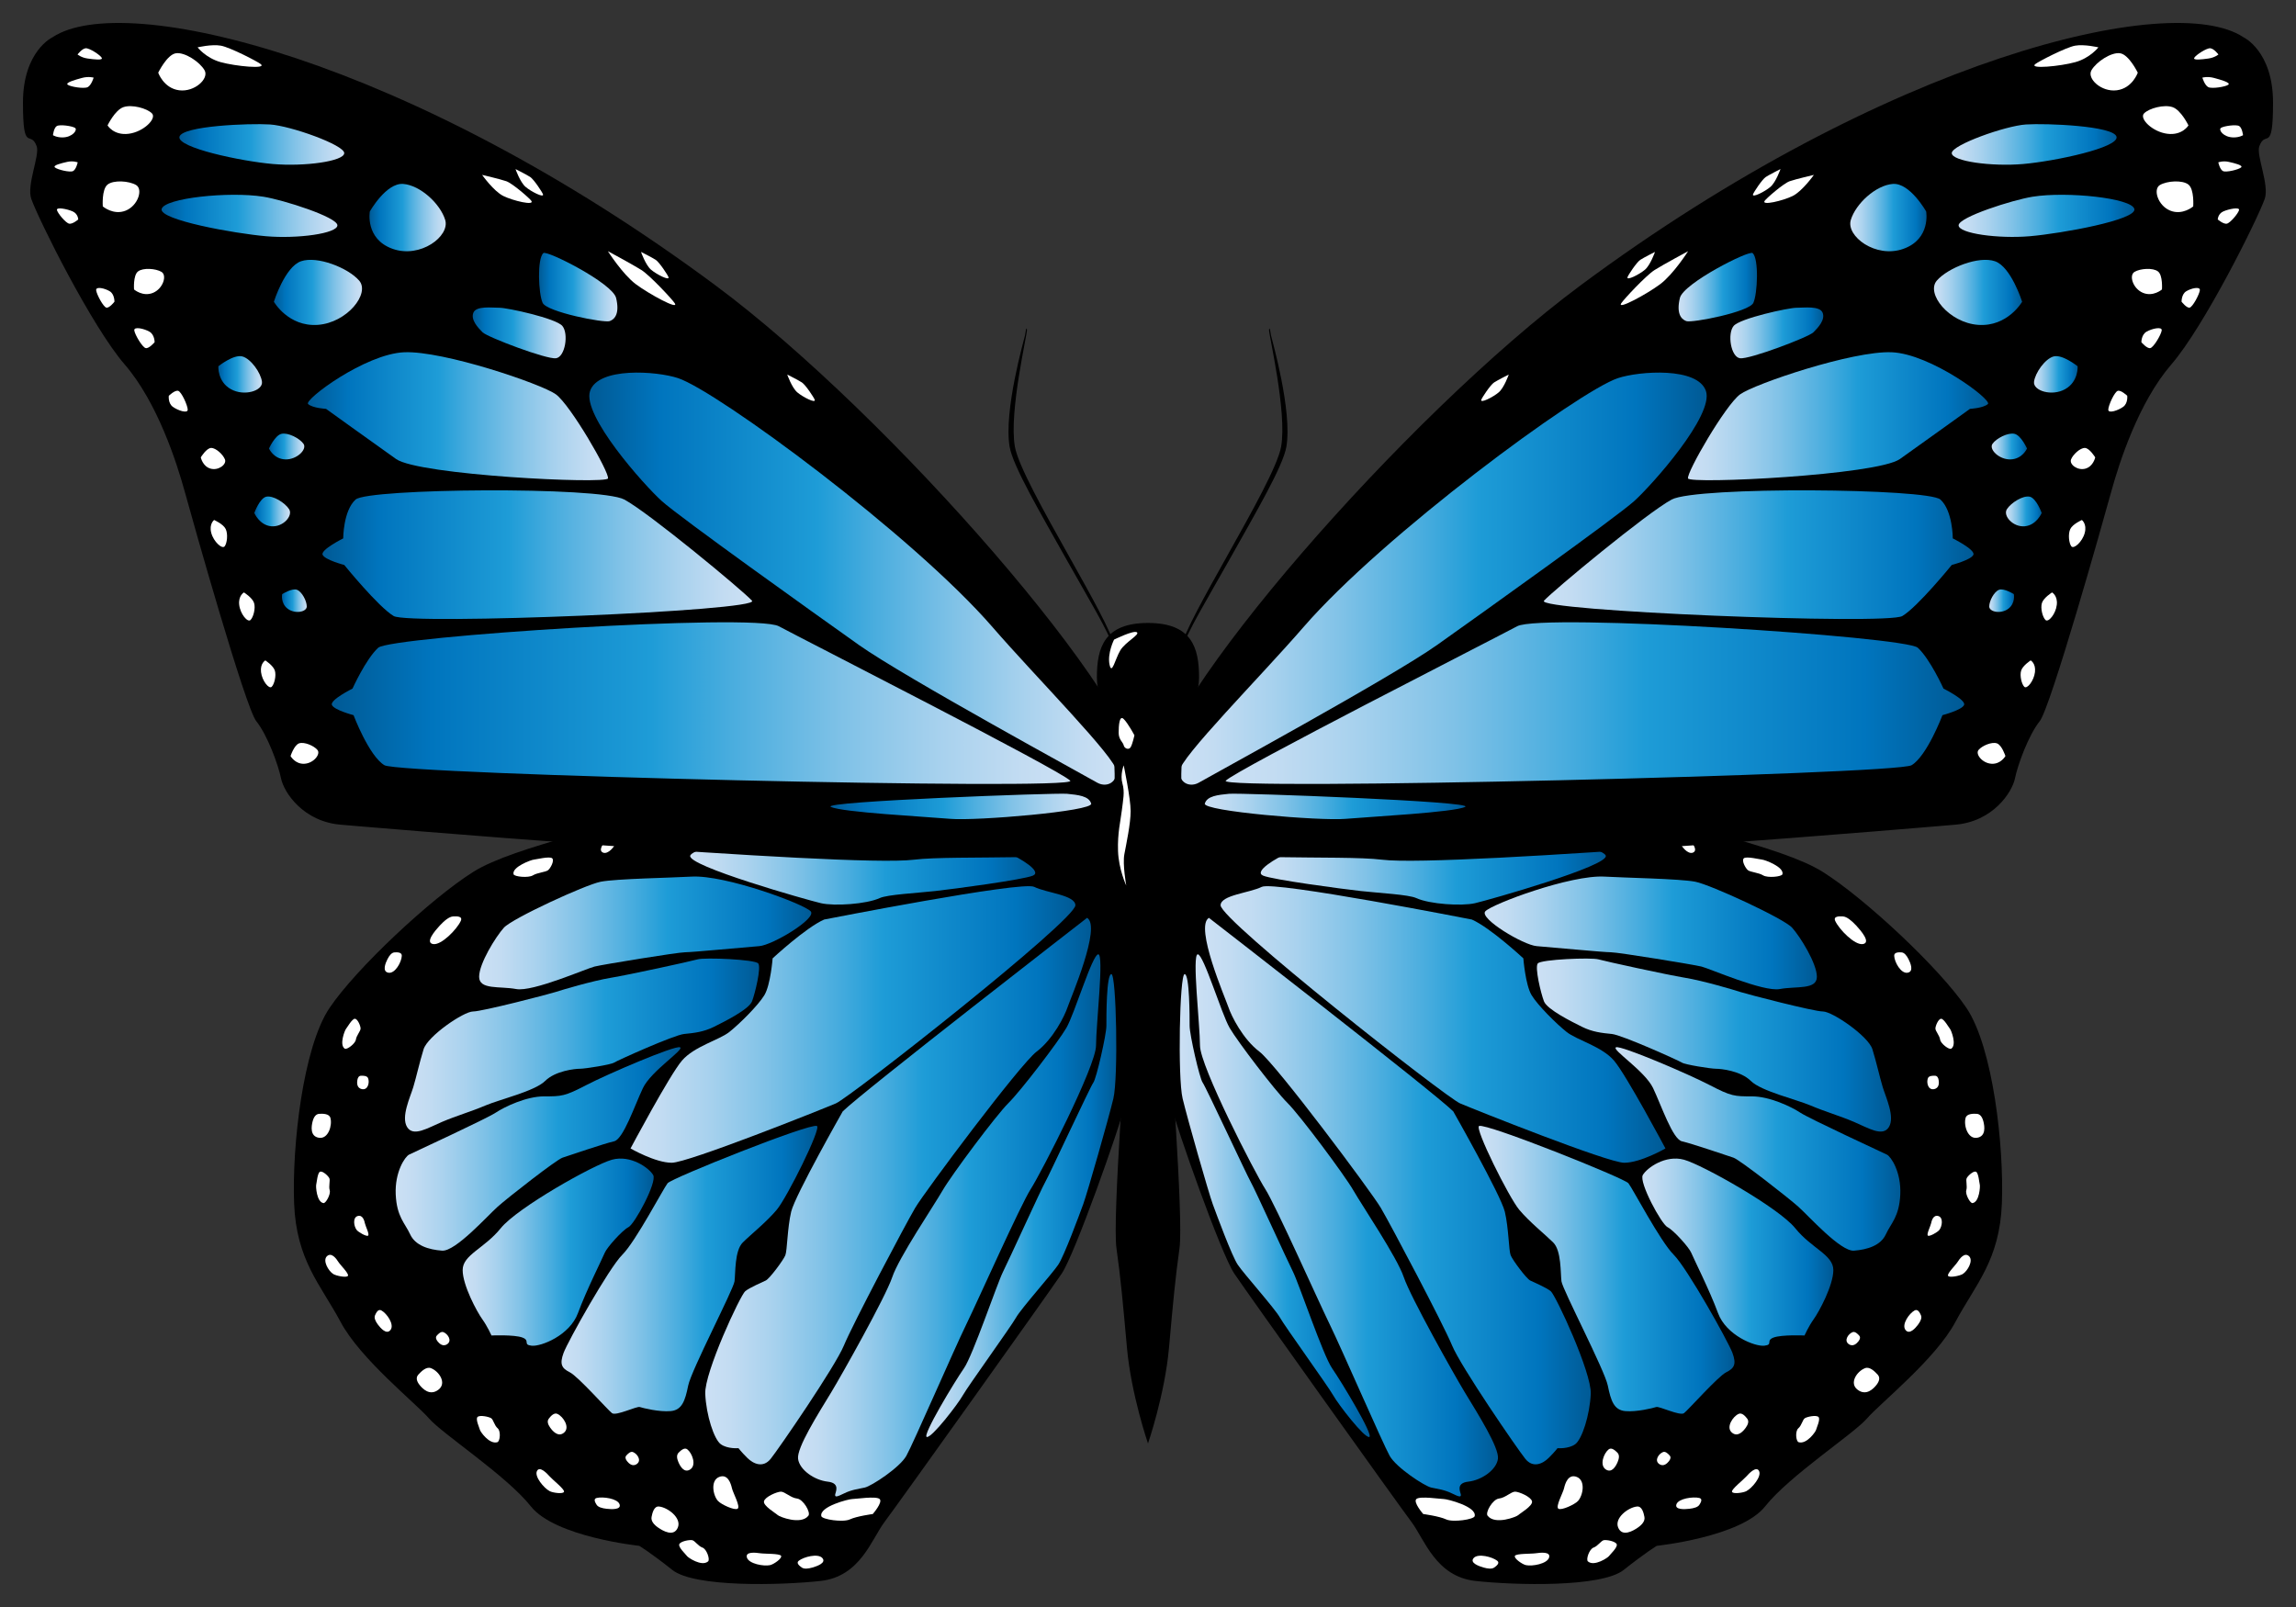 <?xml version="1.0" encoding="utf-8"?>
<!-- Generator: Adobe Illustrator 15.0.0, SVG Export Plug-In . SVG Version: 6.00 Build 0)  -->
<!DOCTYPE svg PUBLIC "-//W3C//DTD SVG 1.1//EN" "http://www.w3.org/Graphics/SVG/1.1/DTD/svg11.dtd">
<svg version="1.1" id="レイヤー_1" xmlns="http://www.w3.org/2000/svg" xmlns:xlink="http://www.w3.org/1999/xlink" x="0px"
	 y="0px" width="100px" height="70px" viewBox="0 0 100 70" enable-background="new 0 0 100 70" xml:space="preserve">
<rect x="0" y="0" width="100" height="70" fill="#333333" stroke="none"/>
<g>
	<g>
		<g>
			<path d="M49.71,39.89c0,0-0.385,6.98-0.674,8.128c-0.289,1.147-2.216,6.598-2.794,7.459c-0.579,0.86-7.13,10.041-7.708,10.806
				s-1.06,2.391-2.794,2.582s-5.492,0.287-6.455-0.478c-0.964-0.765-1.445-1.052-1.445-1.052s-3.662-0.382-4.721-1.721
				c-1.06-1.339-3.854-3.155-4.432-3.825c-0.578-0.669-2.987-2.582-3.854-4.208c-0.867-1.625-1.927-2.677-2.023-5.164
				c-0.096-2.487,0.385-6.79,1.542-8.511c1.156-1.721,4.432-4.781,6.263-5.929s6.552-2.008,8.575-2.964
				c0.984-0.489,1.721-0.914,2.023-0.957s13.904,0.85,16.216,1.901C49.74,37.01,49.71,39.89,49.71,39.89z"/>
			<g>
				<linearGradient id="SVGID_1_" gradientUnits="userSpaceOnUse" x1="27.462" y1="44.626" x2="46.838" y2="44.626">
					<stop  offset="0" style="stop-color:#CCE0F4"/>
					<stop  offset="0.064" style="stop-color:#C3DCF2"/>
					<stop  offset="0.171" style="stop-color:#A9D2EE"/>
					<stop  offset="0.307" style="stop-color:#80C2E7"/>
					<stop  offset="0.465" style="stop-color:#47ACDE"/>
					<stop  offset="0.567" style="stop-color:#1E9CD7"/>
					<stop  offset="0.865" style="stop-color:#0075BE"/>
					<stop  offset="0.994" style="stop-color:#005B97"/>
				</linearGradient>
				<path fill="url(#SVGID_1_)" d="M35.894,40.055c0,0,8.611-1.691,9.149-1.424c0.539,0.267,1.788,0.356,1.794,0.801
					c0.009,0.649-9.805,8.365-10.433,8.632s-6.431,2.585-7.148,2.585s-1.794-0.623-1.794-0.623s1.704-3.205,2.242-3.829
					c0.539-0.623,1.615-0.89,2.063-1.246c0.448-0.356,1.256-1.158,1.525-1.603c0.269-0.445,0.359-1.603,0.359-1.603
					S35.087,40.411,35.894,40.055z"/>
				<linearGradient id="SVGID_2_" gradientUnits="userSpaceOnUse" x1="30.715" y1="51.884" x2="47.516" y2="51.884">
					<stop  offset="0" style="stop-color:#CCE0F4"/>
					<stop  offset="0.064" style="stop-color:#C3DCF2"/>
					<stop  offset="0.171" style="stop-color:#A9D2EE"/>
					<stop  offset="0.307" style="stop-color:#80C2E7"/>
					<stop  offset="0.465" style="stop-color:#47ACDE"/>
					<stop  offset="0.567" style="stop-color:#1E9CD7"/>
					<stop  offset="0.865" style="stop-color:#0075BE"/>
					<stop  offset="0.994" style="stop-color:#005B97"/>
				</linearGradient>
				<path fill="url(#SVGID_2_)" d="M47.347,39.981c0,0-9.792,7.585-10.642,8.43c0,0-2.075,3.652-2.246,4.369
					c-0.17,0.718-0.17,1.689-0.255,1.9c-0.085,0.211-0.68,1.013-0.851,1.098c-0.17,0.084-0.681,0.296-0.893,0.464
					c-0.213,0.169-1.787,3.546-1.744,4.475s0.383,1.984,0.681,2.195c0.298,0.211,0.766,0.169,0.766,0.169s0.127,0.169,0.383,0.422
					c0.255,0.253,0.681,0.464,1.021,0.042c0.34-0.422,2.807-4.011,3.19-4.939s2.68-5.277,3.105-5.995s4.564-6.255,5.288-6.804
					c0.723-0.549,1.221-1.555,1.348-1.935C46.624,43.493,47.984,40.361,47.347,39.981z"/>
				<linearGradient id="SVGID_3_" gradientUnits="userSpaceOnUse" x1="24.457" y1="55.311" x2="35.6" y2="55.311">
					<stop  offset="0" style="stop-color:#CCE0F4"/>
					<stop  offset="0.064" style="stop-color:#C3DCF2"/>
					<stop  offset="0.171" style="stop-color:#A9D2EE"/>
					<stop  offset="0.307" style="stop-color:#80C2E7"/>
					<stop  offset="0.465" style="stop-color:#47ACDE"/>
					<stop  offset="0.567" style="stop-color:#1E9CD7"/>
					<stop  offset="0.865" style="stop-color:#0075BE"/>
					<stop  offset="0.994" style="stop-color:#005B97"/>
				</linearGradient>
				<path fill="url(#SVGID_3_)" d="M35.58,49.047c0.207,0.087-1.3,3.116-1.749,3.65c-0.448,0.534-1.121,1.069-1.48,1.425
					s-0.314,1.335-0.359,1.691c-0.045,0.356-1.884,3.873-2.018,4.541c-0.135,0.668-0.27,1.068-0.763,1.113S28,61.333,27.866,61.289
					c-0.134-0.044-1.031,0.4-1.211,0.267c-0.179-0.134-1.48-1.603-1.839-1.781c-0.358-0.178-0.448-0.356-0.269-0.846
					c0.18-0.49,1.974-3.695,2.557-4.273s1.794-2.894,1.973-3.116C29.256,51.317,35.266,48.913,35.58,49.047z"/>
				<linearGradient id="SVGID_4_" gradientUnits="userSpaceOnUse" x1="20.151" y1="54.543" x2="28.471" y2="54.543">
					<stop  offset="0" style="stop-color:#CCE0F4"/>
					<stop  offset="0.064" style="stop-color:#C3DCF2"/>
					<stop  offset="0.171" style="stop-color:#A9D2EE"/>
					<stop  offset="0.307" style="stop-color:#80C2E7"/>
					<stop  offset="0.465" style="stop-color:#47ACDE"/>
					<stop  offset="0.567" style="stop-color:#1E9CD7"/>
					<stop  offset="0.865" style="stop-color:#0075BE"/>
					<stop  offset="0.994" style="stop-color:#005B97"/>
				</linearGradient>
				<path fill="url(#SVGID_4_)" d="M28.449,51.184c-0.18-0.312-0.987-0.89-1.794-0.668c-0.807,0.223-4.126,2.092-4.844,2.983
					c-0.718,0.89-1.66,1.157-1.66,1.825c0,0.668,0.628,1.825,0.853,2.137c0.224,0.312,0.403,0.712,0.403,0.712
					s0.987-0.044,1.346,0.089c0.359,0.134,0,0.312,0.404,0.356c0.403,0.044,1.659-0.445,2.018-1.425
					c0.359-0.979,1.077-2.404,1.166-2.626c0.09-0.223,0.763-0.979,1.032-1.113C27.642,53.32,28.628,51.495,28.449,51.184z"/>
				<linearGradient id="SVGID_5_" gradientUnits="userSpaceOnUse" x1="17.233" y1="50.047" x2="29.638" y2="50.047">
					<stop  offset="0" style="stop-color:#CCE0F4"/>
					<stop  offset="0.064" style="stop-color:#C3DCF2"/>
					<stop  offset="0.171" style="stop-color:#A9D2EE"/>
					<stop  offset="0.307" style="stop-color:#80C2E7"/>
					<stop  offset="0.465" style="stop-color:#47ACDE"/>
					<stop  offset="0.567" style="stop-color:#1E9CD7"/>
					<stop  offset="0.865" style="stop-color:#0075BE"/>
					<stop  offset="0.994" style="stop-color:#005B97"/>
				</linearGradient>
				<path fill="url(#SVGID_5_)" d="M29.615,45.619c0.224,0.089-1.256,1.024-1.615,1.781s-0.852,2.226-1.256,2.315
					c-0.404,0.089-1.974,0.623-2.243,0.712s-2.377,1.736-2.826,2.137c-0.448,0.4-1.839,1.958-2.422,1.914s-1.166-0.223-1.39-0.712
					c-0.224-0.49-0.583-0.757-0.628-1.736s0.404-1.647,0.583-1.736c0.18-0.089,3.364-1.558,3.768-1.825s1.345-0.712,2.108-0.712
					s0.897,0,1.839-0.49S29.391,45.53,29.615,45.619z"/>
				<linearGradient id="SVGID_6_" gradientUnits="userSpaceOnUse" x1="17.639" y1="45.523" x2="33.06" y2="45.523">
					<stop  offset="0" style="stop-color:#CCE0F4"/>
					<stop  offset="0.064" style="stop-color:#C3DCF2"/>
					<stop  offset="0.171" style="stop-color:#A9D2EE"/>
					<stop  offset="0.307" style="stop-color:#80C2E7"/>
					<stop  offset="0.465" style="stop-color:#47ACDE"/>
					<stop  offset="0.567" style="stop-color:#1E9CD7"/>
					<stop  offset="0.865" style="stop-color:#0075BE"/>
					<stop  offset="0.994" style="stop-color:#005B97"/>
				</linearGradient>
				<path fill="url(#SVGID_6_)" d="M17.729,49.091c0.27,0.445,0.897,0.044,1.525-0.223s1.256-0.445,1.884-0.712
					s2.153-0.624,2.602-1.068c0.448-0.445,1.301-0.534,1.525-0.534s1.345-0.178,1.48-0.267c0.135-0.089,2.602-1.202,3.05-1.247
					c0.449-0.044,0.852-0.089,1.301-0.312c0.448-0.223,1.525-0.757,1.659-1.113c0.135-0.356,0.404-1.469,0.27-1.647
					c-0.135-0.178-2.333-0.268-2.646-0.178c-0.314,0.089-2.96,0.667-3.768,0.801c-0.807,0.133-2.152,0.534-2.422,0.623
					c-0.269,0.089-3.184,0.846-3.588,0.846s-1.974,1.068-2.153,1.647c-0.179,0.579-0.314,1.202-0.448,1.647
					C17.864,47.8,17.46,48.646,17.729,49.091z"/>
				<linearGradient id="SVGID_7_" gradientUnits="userSpaceOnUse" x1="20.869" y1="40.637" x2="35.336" y2="40.637">
					<stop  offset="0" style="stop-color:#CCE0F4"/>
					<stop  offset="0.064" style="stop-color:#C3DCF2"/>
					<stop  offset="0.171" style="stop-color:#A9D2EE"/>
					<stop  offset="0.307" style="stop-color:#80C2E7"/>
					<stop  offset="0.465" style="stop-color:#47ACDE"/>
					<stop  offset="0.567" style="stop-color:#1E9CD7"/>
					<stop  offset="0.865" style="stop-color:#0075BE"/>
					<stop  offset="0.994" style="stop-color:#005B97"/>
				</linearGradient>
				<path fill="url(#SVGID_7_)" d="M35.311,39.699c0.269,0.312-1.659,1.469-2.243,1.514c-0.583,0.044-2.915,0.267-3.229,0.267
					s-3.588,0.534-3.947,0.623s-2.691,1.113-3.409,0.979c-0.718-0.134-1.615,0.044-1.615-0.534s0.718-1.736,1.077-2.137
					c0.358-0.401,3.543-1.87,4.216-2.003c0.673-0.133,3.136-0.174,3.947-0.223C31.588,38.096,35.042,39.387,35.311,39.699z"/>
				<linearGradient id="SVGID_8_" gradientUnits="userSpaceOnUse" x1="30.059" y1="37.705" x2="45.089" y2="37.705">
					<stop  offset="0" style="stop-color:#CCE0F4"/>
					<stop  offset="0.064" style="stop-color:#C3DCF2"/>
					<stop  offset="0.171" style="stop-color:#A9D2EE"/>
					<stop  offset="0.307" style="stop-color:#80C2E7"/>
					<stop  offset="0.465" style="stop-color:#47ACDE"/>
					<stop  offset="0.567" style="stop-color:#1E9CD7"/>
					<stop  offset="0.865" style="stop-color:#0075BE"/>
					<stop  offset="0.994" style="stop-color:#005B97"/>
				</linearGradient>
				<path fill="url(#SVGID_8_)" d="M30.063,37.266c-0.179,0.445,5.113,1.943,5.696,2.077c0.583,0.133,1.973,0.044,2.556-0.223
					c0.336-0.154,1.607-0.218,2.415-0.307s3.857-0.495,4.261-0.673c0.404-0.178-0.528-0.746-1.158-1.024
					c-0.584-0.257-2.943-0.632-3.885-0.632s-3.356-0.169-4.074-0.436S30.243,36.821,30.063,37.266z"/>
				<linearGradient id="SVGID_9_" gradientUnits="userSpaceOnUse" x1="34.756" y1="53.376" x2="47.926" y2="53.376">
					<stop  offset="0" style="stop-color:#CCE0F4"/>
					<stop  offset="0.064" style="stop-color:#C3DCF2"/>
					<stop  offset="0.171" style="stop-color:#A9D2EE"/>
					<stop  offset="0.307" style="stop-color:#80C2E7"/>
					<stop  offset="0.465" style="stop-color:#47ACDE"/>
					<stop  offset="0.567" style="stop-color:#1E9CD7"/>
					<stop  offset="0.865" style="stop-color:#0075BE"/>
					<stop  offset="0.994" style="stop-color:#005B97"/>
				</linearGradient>
				<path fill="url(#SVGID_9_)" d="M34.759,63.547c0.064,0.48,0.71,0.929,1.291,0.993c0.581,0.064,0.323,0.48,0.323,0.577
					c0,0.096,0.065,0.096,0.388-0.064c0.323-0.161,0.613-0.192,0.904-0.256s1.517-0.865,1.808-1.378s2.098-4.677,2.615-5.734
					c0.517-1.058,2.356-5.19,2.808-5.895c0.452-0.705,2.841-5.351,2.841-6.248s0.355-3.973,0.097-3.973s-1.033,2.595-1.388,3.204
					c-0.355,0.609-1.969,2.723-2.518,3.268c-0.549,0.544-2.485,3.14-2.873,3.813c-0.387,0.673-1.904,2.916-2.195,3.78
					c-0.291,0.865-2.178,4.222-2.647,4.998C35.63,61.592,34.694,63.066,34.759,63.547z"/>
				<linearGradient id="SVGID_10_" gradientUnits="userSpaceOnUse" x1="40.344" y1="52.514" x2="48.619" y2="52.514">
					<stop  offset="0" style="stop-color:#CCE0F4"/>
					<stop  offset="0.064" style="stop-color:#C3DCF2"/>
					<stop  offset="0.171" style="stop-color:#A9D2EE"/>
					<stop  offset="0.307" style="stop-color:#80C2E7"/>
					<stop  offset="0.465" style="stop-color:#47ACDE"/>
					<stop  offset="0.567" style="stop-color:#1E9CD7"/>
					<stop  offset="0.865" style="stop-color:#0075BE"/>
					<stop  offset="0.994" style="stop-color:#005B97"/>
				</linearGradient>
				<path fill="url(#SVGID_10_)" d="M48.405,42.432c0.218,0,0.306,4.51,0.087,5.42c-0.218,0.91-1.136,4.119-1.311,4.596
					s-0.83,2.255-1.092,2.645c-0.262,0.391-1.617,1.908-1.835,2.298c-0.218,0.391-2.097,2.992-2.315,3.382
					c-0.218,0.391-1.354,1.865-1.573,1.821c-0.219-0.043,1.223-2.428,1.617-2.992c0.393-0.564,1.442-3.686,1.704-4.207
					c0.262-0.521,1.66-3.599,1.835-3.902c0.175-0.304,1.966-4.163,2.098-4.336c0.131-0.174,0.568-2.082,0.568-2.472
					C48.187,44.296,48.187,42.432,48.405,42.432z"/>
			</g>
			<path fill="#FFFFFF" d="M35.772,66.043c0.034,0.144,0.946,0.28,1.245,0.14c0.299-0.14,0.996-0.233,0.996-0.233
				s0.448-0.513,0.299-0.653c-0.149-0.14-1.045,0-1.195,0S35.673,65.624,35.772,66.043z"/>
			<path fill="#FFFFFF" d="M35.209,66.024c0.111-0.143-0.224-0.72-0.498-0.749c-0.274-0.029-0.533-0.306-0.706-0.299
				c-0.172,0.007-0.681,0.221-0.73,0.418c-0.05,0.197,0.522,0.526,0.597,0.602C33.948,66.072,34.885,66.439,35.209,66.024z"/>
			<path fill="#FFFFFF" d="M30.839,68.015c0.096-0.082-0.059-0.539-0.244-0.603c-0.186-0.064-0.328-0.3-0.447-0.323
				c-0.12-0.023-0.5,0.044-0.561,0.173c-0.061,0.129,0.291,0.453,0.333,0.517C29.96,67.844,30.56,68.253,30.839,68.015z"/>
			<path fill="#FFFFFF" d="M31.274,65.384c0.13,0.142,0.718,0.423,0.852,0.334c0.135-0.089-0.202-0.69-0.247-0.891
				c-0.045-0.2-0.179-0.646-0.561-0.49S31.05,65.139,31.274,65.384z"/>
			<path fill="#FFFFFF" d="M33.542,68.176c0.161-0.036,0.539-0.301,0.476-0.406c-0.063-0.105-0.707-0.08-0.91-0.111
				c-0.203-0.031-0.66-0.08-0.576,0.189C32.616,68.118,33.264,68.238,33.542,68.176z"/>
			<path fill="#FFFFFF" d="M29.934,63.132c-0.125-0.098-0.29,0.055-0.381,0.149c-0.092,0.094-0.076,0.244-0.008,0.403
				c0.067,0.159,0.245,0.507,0.521,0.321C30.342,63.818,30.15,63.301,29.934,63.132z"/>
			<path fill="#FFFFFF" d="M34.789,67.986c-0.127,0.1,0.033,0.225,0.132,0.295c0.099,0.07,0.274,0.055,0.466-0.001
				s0.615-0.2,0.429-0.413C35.629,67.655,35.008,67.814,34.789,67.986z"/>
			<path fill="#FFFFFF" d="M28.703,65.623c-0.219-0.022-0.29,0.276-0.324,0.453c-0.034,0.177,0.1,0.339,0.299,0.474
				s0.669,0.41,0.844-0.01C29.696,66.12,29.08,65.66,28.703,65.623z"/>
			<path fill="#FFFFFF" d="M21.66,62.822c0.122-0.035,0.161-0.484,0.015-0.607s-0.184-0.377-0.285-0.44
				c-0.102-0.063-0.48-0.145-0.588-0.056c-0.108,0.089,0.088,0.495,0.101,0.565S21.306,62.925,21.66,62.822z"/>
			<path fill="#FFFFFF" d="M23.938,64.952c0.146,0.078,0.607,0.137,0.628,0.025c0.021-0.112-0.485-0.507-0.619-0.658
				c-0.133-0.151-0.449-0.477-0.562-0.238S23.686,64.817,23.938,64.952z"/>
			<path fill="#FFFFFF" d="M25.986,65.251c-0.157,0.039-0.06,0.205,0.003,0.302c0.064,0.096,0.232,0.147,0.433,0.169
				c0.2,0.022,0.649,0.052,0.562-0.198C26.896,65.274,26.257,65.184,25.986,65.251z"/>
			<path fill="#FFFFFF" d="M18.763,59.594c-0.201-0.072-0.419,0.148-0.541,0.281c-0.121,0.133-0.073,0.296,0.053,0.454
				s0.443,0.496,0.822,0.204C19.477,60.242,19.11,59.719,18.763,59.594z"/>
			<path fill="#FFFFFF" d="M24.279,61.589c-0.15-0.071-0.298,0.104-0.379,0.21s-0.038,0.247,0.062,0.387
				c0.1,0.14,0.349,0.442,0.61,0.214C24.833,62.174,24.539,61.712,24.279,61.589z"/>
			<path fill="#FFFFFF" d="M27.566,63.25c-0.107-0.04-0.222,0.079-0.286,0.15c-0.064,0.071-0.038,0.16,0.03,0.247
				c0.068,0.086,0.238,0.271,0.438,0.115C27.949,63.605,27.751,63.32,27.566,63.25z"/>
			<path fill="#FFFFFF" d="M19.311,58.027c-0.107-0.04-0.222,0.079-0.286,0.15c-0.063,0.072-0.037,0.16,0.03,0.247
				c0.067,0.086,0.238,0.271,0.438,0.115S19.496,58.097,19.311,58.027z"/>
			<path fill="#FFFFFF" d="M16.03,46.962c-0.043-0.105-0.209-0.107-0.305-0.104c-0.096,0.003-0.143,0.083-0.161,0.19
				c-0.018,0.108-0.037,0.358,0.215,0.396C16.031,47.482,16.105,47.144,16.03,46.962z"/>
			<path fill="#FFFFFF" d="M26.838,36.661c0.03-0.122-0.126-0.153-0.22-0.167c-0.093-0.014-0.193,0.064-0.283,0.179
				s-0.279,0.382-0.065,0.468C26.484,37.226,26.787,36.872,26.838,36.661z"/>
			<path fill="#FFFFFF" d="M14.088,52.406c0.103,0.016,0.325-0.387,0.272-0.56c-0.053-0.172,0.03-0.424-0.016-0.523
				c-0.047-0.1-0.285-0.325-0.402-0.285c-0.116,0.04-0.149,0.496-0.17,0.566C13.751,51.675,13.789,52.361,14.088,52.406z"/>
			<path fill="#FFFFFF" d="M15.017,45.68c0.087,0.057,0.458-0.217,0.483-0.396c0.025-0.179,0.206-0.373,0.205-0.482
				c0-0.109-0.122-0.414-0.245-0.425s-0.344,0.389-0.393,0.444C15.019,44.877,14.764,45.516,15.017,45.68z"/>
			<path fill="#FFFFFF" d="M22.367,38.081c0.028,0.109,0.646,0.171,0.843,0.049c0.196-0.121,0.556-0.14,0.662-0.226
				c0.106-0.086,0.284-0.416,0.179-0.516c-0.105-0.101-0.704,0.049-0.804,0.057C23.146,37.451,22.286,37.763,22.367,38.081z"/>
			<path fill="#FFFFFF" d="M30.107,35.409c0.051,0.101,0.668,0.028,0.833-0.133c0.165-0.161,0.513-0.256,0.597-0.363
				s0.187-0.467,0.062-0.542c-0.125-0.076-0.676,0.2-0.773,0.228S29.958,35.117,30.107,35.409z"/>
			<path fill="#FFFFFF" d="M29.105,35.618c-0.029-0.112-0.537-0.16-0.688-0.03c-0.152,0.13-0.444,0.159-0.525,0.25
				c-0.081,0.092-0.205,0.436-0.113,0.538c0.092,0.101,0.57-0.068,0.651-0.078C28.511,36.288,29.192,35.944,29.105,35.618z"/>
			<path fill="#FFFFFF" d="M14.513,55.495c0.124,0.079,0.58,0.172,0.64,0.081c0.061-0.091-0.328-0.467-0.414-0.605
				c-0.086-0.138-0.301-0.438-0.499-0.251C14.042,54.907,14.299,55.358,14.513,55.495z"/>
			<path fill="#FFFFFF" d="M15.538,53.581c0.074,0.09,0.412,0.289,0.491,0.244c0.079-0.044-0.111-0.415-0.135-0.535
				c-0.024-0.12-0.098-0.388-0.32-0.319C15.352,53.041,15.411,53.424,15.538,53.581z"/>
			<path fill="#FFFFFF" d="M16.609,57.081c-0.139-0.076-0.229,0.105-0.276,0.215c-0.047,0.11,0.017,0.256,0.127,0.403
				c0.11,0.146,0.377,0.463,0.551,0.229S16.85,57.211,16.609,57.081z"/>
			<path fill="#FFFFFF" d="M17.5,41.633c0.006-0.157-0.197-0.155-0.317-0.148c-0.12,0.007-0.223,0.13-0.306,0.294
				c-0.083,0.164-0.248,0.542,0.041,0.592S17.491,41.905,17.5,41.633z"/>
			<path fill="#FFFFFF" d="M20.067,40.119c0.1-0.214-0.171-0.21-0.335-0.2s-0.373,0.177-0.58,0.4
				c-0.206,0.223-0.648,0.738-0.293,0.803C19.214,41.188,19.895,40.488,20.067,40.119z"/>
			<path fill="#FFFFFF" d="M14.39,48.694c-0.053-0.186-0.324-0.185-0.482-0.177c-0.158,0.008-0.249,0.152-0.296,0.345
				s-0.122,0.639,0.284,0.699C14.3,49.621,14.482,49.015,14.39,48.694z"/>
		</g>
		<g>
			<path d="M14.876,35.926c0.037,0.008,22.053,1.879,24.92,1.523c1.792-0.223,7.403,0.122,9.678-0.604
				c1.574-0.502,0.267-1.897,0.267-2.781c0-3.384-10.98-15.989-18.564-21.622C17.824,2.526,5.413-0.446,2.292,1.62
				C2.292,1.62,1,2.217,1,4.473c0,2.255,0.326,1.15,0.598,1.899c0.142,0.391-0.447,1.693-0.236,2.29
				c0.319,0.903,2.628,5.545,4.063,7.207c1.435,1.662,2.272,4.273,2.631,5.579c0.358,1.306,2.631,9.378,3.109,9.971
				c0.479,0.594,0.957,1.899,1.077,2.493S13.204,35.804,14.876,35.926z"/>
			<path fill="#FFFFFF" d="M8.91,3.062C8.704,2.699,8.05,2.263,7.662,2.32S6.891,3.167,6.891,3.167s0.234,0.676,0.91,0.765
				C8.477,4.021,9.115,3.423,8.91,3.062z"/>
			<path fill="#FFFFFF" d="M6.618,4.939C6.4,4.717,5.746,4.539,5.375,4.667c-0.37,0.128-0.691,0.796-0.691,0.796
				s0.265,0.447,0.92,0.364S6.837,5.161,6.618,4.939z"/>
			<path fill="#FFFFFF" d="M5.928,8.06C5.621,7.878,4.949,7.832,4.686,8.039S4.477,8.991,4.477,8.991s0.463,0.401,1.002,0.182
				C6.017,8.953,6.235,8.242,5.928,8.06z"/>
			<path fill="#FFFFFF" d="M7.032,11.842c-0.252-0.149-0.805-0.188-1.022-0.017c-0.217,0.17-0.172,0.784-0.172,0.784
				s0.381,0.33,0.824,0.148C7.105,12.576,7.285,11.991,7.032,11.842z"/>
			<path fill="#FFFFFF" d="M13.826,32.667c-0.151-0.183-0.572-0.361-0.794-0.289c-0.222,0.072-0.377,0.555-0.377,0.555
				s0.196,0.356,0.599,0.336C13.657,33.25,13.978,32.849,13.826,32.667z"/>
			<path fill="#FFFFFF" d="M11.833,29.917c0.115-0.113,0.206-0.481,0.139-0.703s-0.416-0.447-0.416-0.447s-0.232,0.127-0.187,0.51
				S11.718,30.031,11.833,29.917z"/>
			<path fill="#FFFFFF" d="M10.91,27.007c0.125-0.12,0.227-0.506,0.157-0.738c-0.07-0.231-0.442-0.463-0.442-0.463
				s-0.251,0.136-0.207,0.537C10.462,26.744,10.785,27.127,10.91,27.007z"/>
			<path fill="#FFFFFF" d="M9.785,23.797c0.106-0.136,0.15-0.534,0.046-0.752S9.326,22.65,9.326,22.65s-0.228,0.171-0.125,0.562
				C9.304,23.602,9.679,23.934,9.785,23.797z"/>
			<path fill="#FFFFFF" d="M9.798,20.013c-0.084-0.215-0.396-0.504-0.601-0.501s-0.452,0.411-0.452,0.411s0.079,0.391,0.424,0.49
				C9.514,20.511,9.882,20.229,9.798,20.013z"/>
			<path fill="#FFFFFF" d="M8.176,17.842c-0.005-0.187-0.271-0.772-0.413-0.817C7.621,16.98,7.352,17.24,7.352,17.24
				s-0.04,0.322,0.173,0.479S8.182,18.029,8.176,17.842z"/>
			<path fill="#FFFFFF" d="M5.849,14.394c0.025,0.185,0.352,0.739,0.498,0.769s0.387-0.257,0.387-0.257s0.005-0.325-0.224-0.458
				S5.823,14.209,5.849,14.394z"/>
			<path fill="#FFFFFF" d="M4.188,12.643C4.209,12.826,4.5,13.371,4.633,13.4c0.132,0.028,0.352-0.258,0.352-0.258
				s0.007-0.321-0.199-0.451S4.167,12.46,4.188,12.643z"/>
			<path fill="#FFFFFF" d="M2.48,9.149c0.031,0.14,0.383,0.567,0.535,0.594C3.167,9.77,3.407,9.56,3.407,9.56
				S3.404,9.315,3.164,9.208C2.924,9.102,2.449,9.009,2.48,9.149z"/>
			<path fill="#FFFFFF" d="M3.27,5.572C3.151,5.489,2.601,5.41,2.471,5.492S2.307,5.889,2.307,5.889s0.155,0.1,0.418,0.097
				C3.165,5.981,3.388,5.654,3.27,5.572z"/>
			<path fill="#FFFFFF" d="M2.394,7.295c0.109,0.093,0.649,0.226,0.787,0.157c0.137-0.069,0.203-0.38,0.203-0.38
				S3.187,6.994,2.93,7.051C2.673,7.109,2.284,7.201,2.394,7.295z"/>
			<path fill="#FFFFFF" d="M2.948,3.69c0.116,0.089,0.713,0.187,0.873,0.105c0.16-0.083,0.257-0.413,0.257-0.413
				S3.862,3.315,3.569,3.395C3.276,3.474,2.831,3.6,2.948,3.69z"/>
			<path fill="#FFFFFF" d="M11.361,2.796c-0.139-0.115-1.341-0.736-1.743-0.807C9.215,1.918,8.605,2.063,8.605,2.063
				s0.362,0.465,1.006,0.644C10.256,2.886,11.63,3.019,11.361,2.796z"/>
			<path fill="#FFFFFF" d="M29.391,13.213c-0.099-0.16-1.082-1.216-1.456-1.452s-1.459-0.819-1.459-0.819s0.636,1,1.213,1.434
				C28.268,12.81,29.583,13.521,29.391,13.213z"/>
			<path fill="#FFFFFF" d="M23.143,8.749c-0.079-0.114-0.821-0.762-1.093-0.856c-0.272-0.094-1.052-0.275-1.052-0.275
				s0.502,0.71,0.926,0.92C22.348,8.747,23.295,8.969,23.143,8.749z"/>
			<path fill="#FFFFFF" d="M35.484,17.413c-0.03-0.091-0.396-0.648-0.557-0.753c-0.161-0.105-0.639-0.344-0.639-0.344
				s0.196,0.566,0.435,0.773C34.962,17.295,35.542,17.588,35.484,17.413z"/>
			<path fill="#FFFFFF" d="M29.115,12.071c-0.03-0.091-0.396-0.648-0.557-0.753s-0.639-0.344-0.639-0.344s0.196,0.566,0.435,0.773
				C28.594,11.953,29.174,12.246,29.115,12.071z"/>
			<path fill="#FFFFFF" d="M23.649,8.463c-0.03-0.091-0.396-0.648-0.557-0.754c-0.161-0.105-0.639-0.344-0.639-0.344
				s0.196,0.566,0.435,0.773C23.127,8.345,23.707,8.638,23.649,8.463z"/>
			<path fill="#FFFFFF" d="M4.431,2.518C4.364,2.396,3.896,2.089,3.733,2.102c-0.162,0.014-0.355,0.27-0.355,0.27
				S3.537,2.51,3.81,2.548C4.083,2.587,4.498,2.64,4.431,2.518z"/>
			<g>
				<linearGradient id="SVGID_11_" gradientUnits="userSpaceOnUse" x1="25.666" y1="25.205" x2="48.628" y2="25.205">
					<stop  offset="0.006" style="stop-color:#005B97"/>
					<stop  offset="0.135" style="stop-color:#0075BE"/>
					<stop  offset="0.433" style="stop-color:#1E9CD7"/>
					<stop  offset="0.535" style="stop-color:#47ACDE"/>
					<stop  offset="0.693" style="stop-color:#80C2E7"/>
					<stop  offset="0.829" style="stop-color:#A9D2EE"/>
					<stop  offset="0.936" style="stop-color:#C3DCF2"/>
					<stop  offset="1" style="stop-color:#CCE0F4"/>
				</linearGradient>
				<path fill="url(#SVGID_11_)" d="M43.233,27.322c-3.478-4.016-11.997-10.287-13.701-10.851c-0.936-0.31-3.479-0.493-3.833,0.563
					c-0.355,1.057,2.343,4.087,3.124,4.792c0.781,0.704,6.602,4.861,8.589,6.271c1.988,1.409,10.01,5.777,10.364,5.989
					c0.355,0.211,0.852,0.07,0.852-0.493S45.101,29.479,43.233,27.322z"/>
				<linearGradient id="SVGID_12_" gradientUnits="userSpaceOnUse" x1="13.408" y1="18.13" x2="26.482" y2="18.13">
					<stop  offset="0.006" style="stop-color:#005B97"/>
					<stop  offset="0.135" style="stop-color:#0075BE"/>
					<stop  offset="0.433" style="stop-color:#1E9CD7"/>
					<stop  offset="0.535" style="stop-color:#47ACDE"/>
					<stop  offset="0.693" style="stop-color:#80C2E7"/>
					<stop  offset="0.829" style="stop-color:#A9D2EE"/>
					<stop  offset="0.936" style="stop-color:#C3DCF2"/>
					<stop  offset="1" style="stop-color:#CCE0F4"/>
				</linearGradient>
				<path fill="url(#SVGID_12_)" d="M17.251,19.995c0.994,0.705,9.157,1.101,9.229,0.845c0.071-0.255-1.636-3.206-2.271-3.664
					c-0.636-0.457-4.898-1.902-6.602-1.832c-1.704,0.071-4.384,2.075-4.188,2.255s0.781,0.211,0.781,0.211
					S16.258,19.29,17.251,19.995z"/>
				<linearGradient id="SVGID_13_" gradientUnits="userSpaceOnUse" x1="14.046" y1="24.16" x2="32.762" y2="24.16">
					<stop  offset="0.006" style="stop-color:#005B97"/>
					<stop  offset="0.135" style="stop-color:#0075BE"/>
					<stop  offset="0.433" style="stop-color:#1E9CD7"/>
					<stop  offset="0.535" style="stop-color:#47ACDE"/>
					<stop  offset="0.693" style="stop-color:#80C2E7"/>
					<stop  offset="0.829" style="stop-color:#A9D2EE"/>
					<stop  offset="0.936" style="stop-color:#C3DCF2"/>
					<stop  offset="1" style="stop-color:#CCE0F4"/>
				</linearGradient>
				<path fill="url(#SVGID_13_)" d="M17.146,26.834c0.673,0.401,16.012-0.222,15.608-0.667c-0.403-0.445-4.485-3.828-5.561-4.407
					c-1.077-0.579-11.168-0.489-11.706,0c-0.539,0.49-0.539,1.692-0.539,1.692s-0.986,0.49-0.897,0.712
					c0.09,0.223,0.942,0.445,0.942,0.445S16.474,26.434,17.146,26.834z"/>
				<linearGradient id="SVGID_14_" gradientUnits="userSpaceOnUse" x1="14.45" y1="30.628" x2="46.618" y2="30.628">
					<stop  offset="0.006" style="stop-color:#005B97"/>
					<stop  offset="0.135" style="stop-color:#0075BE"/>
					<stop  offset="0.433" style="stop-color:#1E9CD7"/>
					<stop  offset="0.535" style="stop-color:#47ACDE"/>
					<stop  offset="0.693" style="stop-color:#80C2E7"/>
					<stop  offset="0.829" style="stop-color:#A9D2EE"/>
					<stop  offset="0.936" style="stop-color:#C3DCF2"/>
					<stop  offset="1" style="stop-color:#CCE0F4"/>
				</linearGradient>
				<path fill="url(#SVGID_14_)" d="M46.614,34.008c-0.403-0.445-11.617-6.15-12.693-6.729c-1.077-0.579-16.909,0.445-17.447,0.935
					c-0.538,0.49-1.121,1.781-1.121,1.781s-0.987,0.49-0.897,0.712s0.942,0.445,0.942,0.445s0.673,1.78,1.346,2.181
					C17.416,33.734,47.018,34.453,46.614,34.008z"/>
				<linearGradient id="SVGID_15_" gradientUnits="userSpaceOnUse" x1="36.171" y1="35.127" x2="47.527" y2="35.127">
					<stop  offset="0.006" style="stop-color:#005B97"/>
					<stop  offset="0.135" style="stop-color:#0075BE"/>
					<stop  offset="0.433" style="stop-color:#1E9CD7"/>
					<stop  offset="0.535" style="stop-color:#47ACDE"/>
					<stop  offset="0.693" style="stop-color:#80C2E7"/>
					<stop  offset="0.829" style="stop-color:#A9D2EE"/>
					<stop  offset="0.936" style="stop-color:#C3DCF2"/>
					<stop  offset="1" style="stop-color:#CCE0F4"/>
				</linearGradient>
				<path fill="url(#SVGID_15_)" d="M46.473,34.577c-0.479-0.047-10.764,0.333-10.286,0.57c0.478,0.237,4.114,0.427,5.214,0.522
					c1.101,0.095,6.219-0.332,6.124-0.665S46.952,34.625,46.473,34.577z"/>
				<linearGradient id="SVGID_16_" gradientUnits="userSpaceOnUse" x1="20.59" y1="14.501" x2="24.635" y2="14.501">
					<stop  offset="0.006" style="stop-color:#005B97"/>
					<stop  offset="0.135" style="stop-color:#0075BE"/>
					<stop  offset="0.433" style="stop-color:#1E9CD7"/>
					<stop  offset="0.535" style="stop-color:#47ACDE"/>
					<stop  offset="0.693" style="stop-color:#80C2E7"/>
					<stop  offset="0.829" style="stop-color:#A9D2EE"/>
					<stop  offset="0.936" style="stop-color:#C3DCF2"/>
					<stop  offset="1" style="stop-color:#CCE0F4"/>
				</linearGradient>
				<path fill="url(#SVGID_16_)" d="M24.218,15.605c0.4-0.061,0.554-1.069,0.277-1.405s-2.4-0.794-2.738-0.794
					s-1.015-0.092-1.139,0.214c-0.123,0.305,0.185,0.641,0.4,0.855S23.818,15.667,24.218,15.605z"/>
				<linearGradient id="SVGID_17_" gradientUnits="userSpaceOnUse" x1="23.476" y1="12.507" x2="26.89" y2="12.507">
					<stop  offset="0.006" style="stop-color:#005B97"/>
					<stop  offset="0.135" style="stop-color:#0075BE"/>
					<stop  offset="0.433" style="stop-color:#1E9CD7"/>
					<stop  offset="0.535" style="stop-color:#47ACDE"/>
					<stop  offset="0.693" style="stop-color:#80C2E7"/>
					<stop  offset="0.829" style="stop-color:#A9D2EE"/>
					<stop  offset="0.936" style="stop-color:#C3DCF2"/>
					<stop  offset="1" style="stop-color:#CCE0F4"/>
				</linearGradient>
				<path fill="url(#SVGID_17_)" d="M26.557,13.987c0.247-0.092,0.431-0.366,0.277-1.008c-0.154-0.641-3.015-2.09-3.169-1.954
					c-0.277,0.244-0.215,1.771-0.031,2.168S26.311,14.079,26.557,13.987z"/>
				<linearGradient id="SVGID_18_" gradientUnits="userSpaceOnUse" x1="16.093" y1="9.477" x2="19.414" y2="9.477">
					<stop  offset="0.006" style="stop-color:#005B97"/>
					<stop  offset="0.135" style="stop-color:#0075BE"/>
					<stop  offset="0.433" style="stop-color:#1E9CD7"/>
					<stop  offset="0.535" style="stop-color:#47ACDE"/>
					<stop  offset="0.693" style="stop-color:#80C2E7"/>
					<stop  offset="0.829" style="stop-color:#A9D2EE"/>
					<stop  offset="0.936" style="stop-color:#C3DCF2"/>
					<stop  offset="1" style="stop-color:#CCE0F4"/>
				</linearGradient>
				<path fill="url(#SVGID_18_)" d="M17.099,10.839c1.208,0.43,2.508-0.553,2.291-1.26s-1.083-1.506-1.827-1.567
					s-1.455,1.199-1.455,1.199S15.891,10.409,17.099,10.839z"/>
				<linearGradient id="SVGID_19_" gradientUnits="userSpaceOnUse" x1="11.928" y1="12.737" x2="15.768" y2="12.737">
					<stop  offset="0.006" style="stop-color:#005B97"/>
					<stop  offset="0.135" style="stop-color:#0075BE"/>
					<stop  offset="0.433" style="stop-color:#1E9CD7"/>
					<stop  offset="0.535" style="stop-color:#47ACDE"/>
					<stop  offset="0.693" style="stop-color:#80C2E7"/>
					<stop  offset="0.829" style="stop-color:#A9D2EE"/>
					<stop  offset="0.936" style="stop-color:#C3DCF2"/>
					<stop  offset="1" style="stop-color:#CCE0F4"/>
				</linearGradient>
				<path fill="url(#SVGID_19_)" d="M13.112,11.379c-0.705,0.242-1.184,1.765-1.184,1.765s0.631,1.098,1.911,1.007
					s2.29-1.369,1.804-1.929C15.157,11.663,13.816,11.137,13.112,11.379z"/>
				<linearGradient id="SVGID_20_" gradientUnits="userSpaceOnUse" x1="9.51" y1="16.307" x2="11.412" y2="16.307">
					<stop  offset="0.006" style="stop-color:#005B97"/>
					<stop  offset="0.135" style="stop-color:#0075BE"/>
					<stop  offset="0.433" style="stop-color:#1E9CD7"/>
					<stop  offset="0.535" style="stop-color:#47ACDE"/>
					<stop  offset="0.693" style="stop-color:#80C2E7"/>
					<stop  offset="0.829" style="stop-color:#A9D2EE"/>
					<stop  offset="0.936" style="stop-color:#C3DCF2"/>
					<stop  offset="1" style="stop-color:#CCE0F4"/>
				</linearGradient>
				<path fill="url(#SVGID_20_)" d="M11.41,16.63c-0.048-0.386-0.48-1.006-0.86-1.105c-0.38-0.099-1.039,0.429-1.039,0.429
					s-0.047,0.664,0.54,0.996C10.639,17.282,11.458,17.016,11.41,16.63z"/>
				<linearGradient id="SVGID_21_" gradientUnits="userSpaceOnUse" x1="11.715" y1="19.449" x2="13.253" y2="19.449">
					<stop  offset="0.006" style="stop-color:#005B97"/>
					<stop  offset="0.135" style="stop-color:#0075BE"/>
					<stop  offset="0.433" style="stop-color:#1E9CD7"/>
					<stop  offset="0.535" style="stop-color:#47ACDE"/>
					<stop  offset="0.693" style="stop-color:#80C2E7"/>
					<stop  offset="0.829" style="stop-color:#A9D2EE"/>
					<stop  offset="0.936" style="stop-color:#C3DCF2"/>
					<stop  offset="1" style="stop-color:#CCE0F4"/>
				</linearGradient>
				<path fill="url(#SVGID_21_)" d="M12.26,18.897c-0.288,0.065-0.545,0.64-0.545,0.64s0.199,0.455,0.707,0.474
					c0.508,0.018,0.963-0.439,0.797-0.678C13.052,19.094,12.549,18.833,12.26,18.897z"/>
				<linearGradient id="SVGID_22_" gradientUnits="userSpaceOnUse" x1="11.076" y1="22.276" x2="12.633" y2="22.276">
					<stop  offset="0.006" style="stop-color:#005B97"/>
					<stop  offset="0.135" style="stop-color:#0075BE"/>
					<stop  offset="0.433" style="stop-color:#1E9CD7"/>
					<stop  offset="0.535" style="stop-color:#47ACDE"/>
					<stop  offset="0.693" style="stop-color:#80C2E7"/>
					<stop  offset="0.829" style="stop-color:#A9D2EE"/>
					<stop  offset="0.936" style="stop-color:#C3DCF2"/>
					<stop  offset="1" style="stop-color:#CCE0F4"/>
				</linearGradient>
				<path fill="url(#SVGID_22_)" d="M12.592,22.181c-0.18-0.283-0.704-0.607-0.993-0.546c-0.289,0.061-0.523,0.71-0.523,0.71
					s0.224,0.534,0.74,0.579C12.332,22.967,12.772,22.463,12.592,22.181z"/>
				<linearGradient id="SVGID_23_" gradientUnits="userSpaceOnUse" x1="12.28" y1="26.166" x2="13.36" y2="26.166">
					<stop  offset="0.006" style="stop-color:#005B97"/>
					<stop  offset="0.135" style="stop-color:#0075BE"/>
					<stop  offset="0.433" style="stop-color:#1E9CD7"/>
					<stop  offset="0.535" style="stop-color:#47ACDE"/>
					<stop  offset="0.693" style="stop-color:#80C2E7"/>
					<stop  offset="0.829" style="stop-color:#A9D2EE"/>
					<stop  offset="0.936" style="stop-color:#C3DCF2"/>
					<stop  offset="1" style="stop-color:#CCE0F4"/>
				</linearGradient>
				<path fill="url(#SVGID_23_)" d="M12.936,25.692c-0.217-0.085-0.647,0.188-0.647,0.188s-0.079,0.398,0.244,0.639
					c0.322,0.24,0.827,0.136,0.828-0.101S13.153,25.778,12.936,25.692z"/>
				<linearGradient id="SVGID_24_" gradientUnits="userSpaceOnUse" x1="7.814" y1="6.292" x2="14.994" y2="6.292">
					<stop  offset="0.006" style="stop-color:#005B97"/>
					<stop  offset="0.135" style="stop-color:#0075BE"/>
					<stop  offset="0.433" style="stop-color:#1E9CD7"/>
					<stop  offset="0.535" style="stop-color:#47ACDE"/>
					<stop  offset="0.693" style="stop-color:#80C2E7"/>
					<stop  offset="0.829" style="stop-color:#A9D2EE"/>
					<stop  offset="0.936" style="stop-color:#C3DCF2"/>
					<stop  offset="1" style="stop-color:#CCE0F4"/>
				</linearGradient>
				<path fill="url(#SVGID_24_)" d="M11.884,7.144c1.375,0.119,3.109-0.119,3.109-0.475s-2.332-1.187-3.229-1.247
					c-0.897-0.059-3.828,0.06-3.947,0.534C7.698,6.432,10.509,7.025,11.884,7.144z"/>
				<linearGradient id="SVGID_25_" gradientUnits="userSpaceOnUse" x1="7.037" y1="9.402" x2="14.695" y2="9.402">
					<stop  offset="0.006" style="stop-color:#005B97"/>
					<stop  offset="0.135" style="stop-color:#0075BE"/>
					<stop  offset="0.433" style="stop-color:#1E9CD7"/>
					<stop  offset="0.535" style="stop-color:#47ACDE"/>
					<stop  offset="0.693" style="stop-color:#80C2E7"/>
					<stop  offset="0.829" style="stop-color:#A9D2EE"/>
					<stop  offset="0.936" style="stop-color:#C3DCF2"/>
					<stop  offset="1" style="stop-color:#CCE0F4"/>
				</linearGradient>
				<path fill="url(#SVGID_25_)" d="M14.695,9.815c0-0.356-2.341-1.105-3.229-1.247C9.971,8.331,7.16,8.628,7.04,9.103
					s3.169,1.068,4.545,1.187S14.695,10.171,14.695,9.815z"/>
			</g>
		</g>
	</g>
	<g>
		<g>
			<path d="M50.29,39.89c0,0,0.385,6.98,0.674,8.128c0.289,1.147,2.216,6.598,2.794,7.459c0.579,0.86,7.13,10.041,7.708,10.806
				s1.06,2.391,2.794,2.582s5.492,0.287,6.455-0.478c0.964-0.765,1.445-1.052,1.445-1.052s3.662-0.382,4.721-1.721
				c1.06-1.339,3.854-3.155,4.432-3.825c0.578-0.669,2.987-2.582,3.854-4.208c0.867-1.625,1.927-2.677,2.023-5.164
				c0.096-2.487-0.386-6.79-1.542-8.511c-1.156-1.721-4.432-4.781-6.263-5.929s-6.552-2.008-8.575-2.964
				c-0.984-0.489-1.721-0.914-2.023-0.957s-13.904,0.85-16.216,1.901C50.26,37.01,50.29,39.89,50.29,39.89z"/>
			<g>
				<linearGradient id="SVGID_26_" gradientUnits="userSpaceOnUse" x1="53.162" y1="44.626" x2="72.538" y2="44.626">
					<stop  offset="0" style="stop-color:#CCE0F4"/>
					<stop  offset="0.064" style="stop-color:#C3DCF2"/>
					<stop  offset="0.171" style="stop-color:#A9D2EE"/>
					<stop  offset="0.307" style="stop-color:#80C2E7"/>
					<stop  offset="0.465" style="stop-color:#47ACDE"/>
					<stop  offset="0.567" style="stop-color:#1E9CD7"/>
					<stop  offset="0.865" style="stop-color:#0075BE"/>
					<stop  offset="0.994" style="stop-color:#005B97"/>
				</linearGradient>
				<path fill="url(#SVGID_26_)" d="M64.106,40.055c0,0-8.611-1.691-9.15-1.424c-0.538,0.267-1.788,0.356-1.794,0.801
					c-0.009,0.649,9.805,8.365,10.433,8.632s6.431,2.585,7.148,2.585s1.794-0.623,1.794-0.623s-1.704-3.205-2.242-3.829
					c-0.539-0.623-1.615-0.89-2.063-1.246c-0.448-0.356-1.256-1.158-1.525-1.603c-0.269-0.445-0.359-1.603-0.359-1.603
					S64.913,40.411,64.106,40.055z"/>
				<linearGradient id="SVGID_27_" gradientUnits="userSpaceOnUse" x1="52.484" y1="51.884" x2="69.285" y2="51.884">
					<stop  offset="0" style="stop-color:#CCE0F4"/>
					<stop  offset="0.064" style="stop-color:#C3DCF2"/>
					<stop  offset="0.171" style="stop-color:#A9D2EE"/>
					<stop  offset="0.307" style="stop-color:#80C2E7"/>
					<stop  offset="0.465" style="stop-color:#47ACDE"/>
					<stop  offset="0.567" style="stop-color:#1E9CD7"/>
					<stop  offset="0.865" style="stop-color:#0075BE"/>
					<stop  offset="0.994" style="stop-color:#005B97"/>
				</linearGradient>
				<path fill="url(#SVGID_27_)" d="M52.653,39.981c0,0,9.792,7.585,10.642,8.43c0,0,2.075,3.652,2.246,4.369
					c0.17,0.718,0.17,1.689,0.255,1.9c0.085,0.211,0.68,1.013,0.851,1.098c0.17,0.084,0.681,0.296,0.893,0.464
					c0.213,0.169,1.787,3.546,1.744,4.475s-0.383,1.984-0.681,2.195c-0.298,0.211-0.766,0.169-0.766,0.169s-0.127,0.169-0.383,0.422
					c-0.255,0.253-0.681,0.464-1.021,0.042c-0.34-0.422-2.807-4.011-3.19-4.939s-2.68-5.277-3.105-5.995s-4.564-6.255-5.288-6.804
					c-0.723-0.549-1.221-1.555-1.348-1.935C53.376,43.493,52.016,40.361,52.653,39.981z"/>
				<linearGradient id="SVGID_28_" gradientUnits="userSpaceOnUse" x1="64.4" y1="55.311" x2="75.543" y2="55.311">
					<stop  offset="0" style="stop-color:#CCE0F4"/>
					<stop  offset="0.064" style="stop-color:#C3DCF2"/>
					<stop  offset="0.171" style="stop-color:#A9D2EE"/>
					<stop  offset="0.307" style="stop-color:#80C2E7"/>
					<stop  offset="0.465" style="stop-color:#47ACDE"/>
					<stop  offset="0.567" style="stop-color:#1E9CD7"/>
					<stop  offset="0.865" style="stop-color:#0075BE"/>
					<stop  offset="0.994" style="stop-color:#005B97"/>
				</linearGradient>
				<path fill="url(#SVGID_28_)" d="M64.42,49.047c-0.207,0.087,1.3,3.116,1.749,3.65c0.448,0.534,1.121,1.069,1.48,1.425
					s0.314,1.335,0.359,1.691c0.045,0.356,1.884,3.873,2.018,4.541c0.135,0.668,0.27,1.068,0.763,1.113s1.211-0.133,1.346-0.178
					c0.134-0.044,1.031,0.4,1.211,0.267c0.179-0.134,1.48-1.603,1.839-1.781c0.358-0.178,0.448-0.356,0.269-0.846
					c-0.18-0.49-1.974-3.695-2.557-4.273s-1.794-2.894-1.974-3.116C70.744,51.317,64.734,48.913,64.42,49.047z"/>
				<linearGradient id="SVGID_29_" gradientUnits="userSpaceOnUse" x1="71.529" y1="54.543" x2="79.849" y2="54.543">
					<stop  offset="0" style="stop-color:#CCE0F4"/>
					<stop  offset="0.064" style="stop-color:#C3DCF2"/>
					<stop  offset="0.171" style="stop-color:#A9D2EE"/>
					<stop  offset="0.307" style="stop-color:#80C2E7"/>
					<stop  offset="0.465" style="stop-color:#47ACDE"/>
					<stop  offset="0.567" style="stop-color:#1E9CD7"/>
					<stop  offset="0.865" style="stop-color:#0075BE"/>
					<stop  offset="0.994" style="stop-color:#005B97"/>
				</linearGradient>
				<path fill="url(#SVGID_29_)" d="M71.551,51.184c0.18-0.312,0.987-0.89,1.794-0.668c0.807,0.223,4.126,2.092,4.844,2.983
					c0.718,0.89,1.66,1.157,1.66,1.825c0,0.668-0.628,1.825-0.853,2.137c-0.224,0.312-0.403,0.712-0.403,0.712
					s-0.987-0.044-1.346,0.089c-0.359,0.134,0,0.312-0.404,0.356s-1.659-0.445-2.018-1.425c-0.359-0.979-1.077-2.404-1.166-2.626
					c-0.09-0.223-0.763-0.979-1.032-1.113C72.358,53.32,71.372,51.495,71.551,51.184z"/>
				<linearGradient id="SVGID_30_" gradientUnits="userSpaceOnUse" x1="70.362" y1="50.047" x2="82.767" y2="50.047">
					<stop  offset="0" style="stop-color:#CCE0F4"/>
					<stop  offset="0.064" style="stop-color:#C3DCF2"/>
					<stop  offset="0.171" style="stop-color:#A9D2EE"/>
					<stop  offset="0.307" style="stop-color:#80C2E7"/>
					<stop  offset="0.465" style="stop-color:#47ACDE"/>
					<stop  offset="0.567" style="stop-color:#1E9CD7"/>
					<stop  offset="0.865" style="stop-color:#0075BE"/>
					<stop  offset="0.994" style="stop-color:#005B97"/>
				</linearGradient>
				<path fill="url(#SVGID_30_)" d="M70.385,45.619C70.161,45.708,71.641,46.643,72,47.4s0.852,2.226,1.256,2.315
					c0.404,0.089,1.974,0.623,2.243,0.712s2.377,1.736,2.826,2.137c0.448,0.4,1.839,1.958,2.422,1.914s1.166-0.223,1.39-0.712
					c0.224-0.49,0.583-0.757,0.628-1.736s-0.404-1.647-0.583-1.736c-0.18-0.089-3.364-1.558-3.768-1.825s-1.345-0.712-2.108-0.712
					s-0.897,0-1.839-0.49S70.609,45.53,70.385,45.619z"/>
				<linearGradient id="SVGID_31_" gradientUnits="userSpaceOnUse" x1="66.939" y1="45.523" x2="82.361" y2="45.523">
					<stop  offset="0" style="stop-color:#CCE0F4"/>
					<stop  offset="0.064" style="stop-color:#C3DCF2"/>
					<stop  offset="0.171" style="stop-color:#A9D2EE"/>
					<stop  offset="0.307" style="stop-color:#80C2E7"/>
					<stop  offset="0.465" style="stop-color:#47ACDE"/>
					<stop  offset="0.567" style="stop-color:#1E9CD7"/>
					<stop  offset="0.865" style="stop-color:#0075BE"/>
					<stop  offset="0.994" style="stop-color:#005B97"/>
				</linearGradient>
				<path fill="url(#SVGID_31_)" d="M82.271,49.091c-0.27,0.445-0.897,0.044-1.525-0.223s-1.256-0.445-1.884-0.712
					s-2.153-0.624-2.602-1.068c-0.448-0.445-1.301-0.534-1.525-0.534s-1.345-0.178-1.48-0.267c-0.135-0.089-2.602-1.202-3.05-1.247
					c-0.449-0.044-0.852-0.089-1.301-0.312s-1.525-0.757-1.659-1.113c-0.135-0.356-0.404-1.469-0.27-1.647
					c0.135-0.178,2.333-0.268,2.646-0.178c0.314,0.089,2.96,0.667,3.768,0.801c0.807,0.133,2.152,0.534,2.422,0.623
					c0.269,0.089,3.184,0.846,3.588,0.846s1.974,1.068,2.153,1.647c0.179,0.579,0.314,1.202,0.448,1.647
					C82.136,47.8,82.54,48.646,82.271,49.091z"/>
				<linearGradient id="SVGID_32_" gradientUnits="userSpaceOnUse" x1="64.664" y1="40.637" x2="79.131" y2="40.637">
					<stop  offset="0" style="stop-color:#CCE0F4"/>
					<stop  offset="0.064" style="stop-color:#C3DCF2"/>
					<stop  offset="0.171" style="stop-color:#A9D2EE"/>
					<stop  offset="0.307" style="stop-color:#80C2E7"/>
					<stop  offset="0.465" style="stop-color:#47ACDE"/>
					<stop  offset="0.567" style="stop-color:#1E9CD7"/>
					<stop  offset="0.865" style="stop-color:#0075BE"/>
					<stop  offset="0.994" style="stop-color:#005B97"/>
				</linearGradient>
				<path fill="url(#SVGID_32_)" d="M64.689,39.699c-0.269,0.312,1.659,1.469,2.243,1.514c0.583,0.044,2.915,0.267,3.229,0.267
					s3.588,0.534,3.947,0.623s2.691,1.113,3.409,0.979c0.718-0.134,1.615,0.044,1.615-0.534s-0.718-1.736-1.077-2.137
					c-0.358-0.401-3.543-1.87-4.216-2.003c-0.673-0.133-3.136-0.174-3.947-0.223C68.412,38.096,64.958,39.387,64.689,39.699z"/>
				<linearGradient id="SVGID_33_" gradientUnits="userSpaceOnUse" x1="54.911" y1="37.705" x2="69.941" y2="37.705">
					<stop  offset="0" style="stop-color:#CCE0F4"/>
					<stop  offset="0.064" style="stop-color:#C3DCF2"/>
					<stop  offset="0.171" style="stop-color:#A9D2EE"/>
					<stop  offset="0.307" style="stop-color:#80C2E7"/>
					<stop  offset="0.465" style="stop-color:#47ACDE"/>
					<stop  offset="0.567" style="stop-color:#1E9CD7"/>
					<stop  offset="0.865" style="stop-color:#0075BE"/>
					<stop  offset="0.994" style="stop-color:#005B97"/>
				</linearGradient>
				<path fill="url(#SVGID_33_)" d="M69.937,37.266c0.179,0.445-5.113,1.943-5.696,2.077c-0.583,0.133-1.973,0.044-2.556-0.223
					c-0.336-0.154-1.607-0.218-2.415-0.307s-3.857-0.495-4.261-0.673c-0.404-0.178,0.528-0.746,1.158-1.024
					c0.584-0.257,2.943-0.632,3.885-0.632s3.356-0.169,4.074-0.436S69.757,36.821,69.937,37.266z"/>
				<linearGradient id="SVGID_34_" gradientUnits="userSpaceOnUse" x1="52.074" y1="53.376" x2="65.244" y2="53.376">
					<stop  offset="0" style="stop-color:#CCE0F4"/>
					<stop  offset="0.064" style="stop-color:#C3DCF2"/>
					<stop  offset="0.171" style="stop-color:#A9D2EE"/>
					<stop  offset="0.307" style="stop-color:#80C2E7"/>
					<stop  offset="0.465" style="stop-color:#47ACDE"/>
					<stop  offset="0.567" style="stop-color:#1E9CD7"/>
					<stop  offset="0.865" style="stop-color:#0075BE"/>
					<stop  offset="0.994" style="stop-color:#005B97"/>
				</linearGradient>
				<path fill="url(#SVGID_34_)" d="M65.241,63.547c-0.064,0.48-0.71,0.929-1.291,0.993s-0.323,0.48-0.323,0.577
					c0,0.096-0.064,0.096-0.387-0.064c-0.323-0.161-0.613-0.192-0.904-0.256s-1.517-0.865-1.808-1.378s-2.098-4.677-2.615-5.734
					c-0.517-1.058-2.356-5.19-2.808-5.895c-0.452-0.705-2.841-5.351-2.841-6.248s-0.355-3.973-0.097-3.973s1.033,2.595,1.388,3.204
					c0.355,0.609,1.969,2.723,2.518,3.268c0.549,0.544,2.485,3.14,2.873,3.813c0.387,0.673,1.904,2.916,2.195,3.78
					c0.291,0.865,2.178,4.222,2.647,4.998C64.37,61.592,65.306,63.066,65.241,63.547z"/>
				<linearGradient id="SVGID_35_" gradientUnits="userSpaceOnUse" x1="51.381" y1="52.514" x2="59.656" y2="52.514">
					<stop  offset="0" style="stop-color:#CCE0F4"/>
					<stop  offset="0.064" style="stop-color:#C3DCF2"/>
					<stop  offset="0.171" style="stop-color:#A9D2EE"/>
					<stop  offset="0.307" style="stop-color:#80C2E7"/>
					<stop  offset="0.465" style="stop-color:#47ACDE"/>
					<stop  offset="0.567" style="stop-color:#1E9CD7"/>
					<stop  offset="0.865" style="stop-color:#0075BE"/>
					<stop  offset="0.994" style="stop-color:#005B97"/>
				</linearGradient>
				<path fill="url(#SVGID_35_)" d="M51.595,42.432c-0.218,0-0.306,4.51-0.087,5.42c0.218,0.91,1.136,4.119,1.311,4.596
					s0.83,2.255,1.092,2.645c0.262,0.391,1.617,1.908,1.835,2.298c0.219,0.391,2.097,2.992,2.316,3.382
					c0.218,0.391,1.354,1.865,1.573,1.821c0.219-0.043-1.223-2.428-1.617-2.992c-0.393-0.564-1.442-3.686-1.704-4.207
					c-0.262-0.521-1.66-3.599-1.835-3.902c-0.175-0.304-1.966-4.163-2.098-4.336c-0.131-0.174-0.568-2.082-0.568-2.472
					C51.813,44.296,51.813,42.432,51.595,42.432z"/>
			</g>
			<path fill="#FFFFFF" d="M64.228,66.043c-0.034,0.144-0.946,0.28-1.245,0.14c-0.299-0.14-0.996-0.233-0.996-0.233
				s-0.448-0.513-0.299-0.653c0.149-0.14,1.045,0,1.195,0S64.327,65.624,64.228,66.043z"/>
			<path fill="#FFFFFF" d="M64.791,66.024c-0.111-0.143,0.224-0.72,0.498-0.749c0.274-0.029,0.533-0.306,0.706-0.299
				c0.172,0.007,0.681,0.221,0.73,0.418c0.05,0.197-0.522,0.526-0.597,0.602C66.052,66.072,65.115,66.439,64.791,66.024z"/>
			<path fill="#FFFFFF" d="M69.161,68.015c-0.096-0.082,0.059-0.539,0.244-0.603c0.186-0.064,0.328-0.3,0.447-0.323
				c0.12-0.023,0.5,0.044,0.561,0.173c0.061,0.129-0.291,0.453-0.333,0.517C70.04,67.844,69.44,68.253,69.161,68.015z"/>
			<path fill="#FFFFFF" d="M68.726,65.384c-0.13,0.142-0.718,0.423-0.852,0.334c-0.135-0.089,0.202-0.69,0.247-0.891
				c0.045-0.2,0.179-0.646,0.561-0.49S68.95,65.139,68.726,65.384z"/>
			<path fill="#FFFFFF" d="M66.458,68.176c-0.161-0.036-0.539-0.301-0.476-0.406c0.063-0.105,0.707-0.08,0.91-0.111
				c0.203-0.031,0.66-0.08,0.576,0.189C67.384,68.118,66.736,68.238,66.458,68.176z"/>
			<path fill="#FFFFFF" d="M70.066,63.132c0.125-0.098,0.29,0.055,0.381,0.149c0.092,0.094,0.076,0.244,0.008,0.403
				c-0.067,0.159-0.245,0.507-0.521,0.321C69.658,63.818,69.85,63.301,70.066,63.132z"/>
			<path fill="#FFFFFF" d="M65.211,67.986c0.127,0.1-0.033,0.225-0.132,0.295c-0.099,0.07-0.274,0.055-0.466-0.001
				s-0.615-0.2-0.429-0.413C64.371,67.655,64.992,67.814,65.211,67.986z"/>
			<path fill="#FFFFFF" d="M71.297,65.623c0.219-0.022,0.29,0.276,0.324,0.453c0.034,0.177-0.1,0.339-0.299,0.474
				s-0.669,0.41-0.844-0.01C70.304,66.12,70.92,65.66,71.297,65.623z"/>
			<path fill="#FFFFFF" d="M78.34,62.822c-0.122-0.035-0.161-0.484-0.015-0.607s0.184-0.377,0.285-0.44
				c0.102-0.063,0.48-0.145,0.588-0.056c0.108,0.089-0.088,0.495-0.101,0.565S78.694,62.925,78.34,62.822z"/>
			<path fill="#FFFFFF" d="M76.063,64.952c-0.146,0.078-0.607,0.137-0.628,0.025c-0.021-0.112,0.485-0.507,0.619-0.658
				c0.133-0.151,0.449-0.477,0.562-0.238S76.314,64.817,76.063,64.952z"/>
			<path fill="#FFFFFF" d="M74.014,65.251c0.157,0.039,0.06,0.205-0.003,0.302c-0.064,0.096-0.232,0.147-0.433,0.169
				c-0.2,0.022-0.649,0.052-0.562-0.198C73.104,65.274,73.743,65.184,74.014,65.251z"/>
			<path fill="#FFFFFF" d="M81.237,59.594c0.201-0.072,0.419,0.148,0.541,0.281c0.121,0.133,0.072,0.296-0.053,0.454
				c-0.125,0.158-0.443,0.496-0.822,0.204C80.523,60.242,80.89,59.719,81.237,59.594z"/>
			<path fill="#FFFFFF" d="M75.721,61.589c0.15-0.071,0.298,0.104,0.379,0.21s0.038,0.247-0.062,0.387
				c-0.1,0.14-0.349,0.442-0.61,0.214C75.167,62.174,75.461,61.712,75.721,61.589z"/>
			<path fill="#FFFFFF" d="M72.434,63.25c0.107-0.04,0.222,0.079,0.286,0.15c0.064,0.071,0.038,0.16-0.03,0.247
				c-0.068,0.086-0.238,0.271-0.438,0.115C72.051,63.605,72.249,63.32,72.434,63.25z"/>
			<path fill="#FFFFFF" d="M80.689,58.027c0.107-0.04,0.222,0.079,0.286,0.15c0.063,0.072,0.037,0.16-0.03,0.247
				c-0.067,0.086-0.238,0.271-0.438,0.115S80.504,58.097,80.689,58.027z"/>
			<path fill="#FFFFFF" d="M83.97,46.962c0.043-0.105,0.209-0.107,0.305-0.104c0.096,0.003,0.144,0.083,0.161,0.19
				c0.018,0.108,0.037,0.358-0.215,0.396C83.969,47.482,83.895,47.144,83.97,46.962z"/>
			<path fill="#FFFFFF" d="M73.162,36.661c-0.03-0.122,0.126-0.153,0.22-0.167c0.093-0.014,0.193,0.064,0.283,0.179
				s0.279,0.382,0.065,0.468C73.516,37.226,73.213,36.872,73.162,36.661z"/>
			<path fill="#FFFFFF" d="M85.912,52.406c-0.103,0.016-0.325-0.387-0.272-0.56c0.053-0.172-0.03-0.424,0.017-0.523
				c0.046-0.1,0.285-0.325,0.401-0.285c0.116,0.04,0.148,0.496,0.17,0.566S86.211,52.361,85.912,52.406z"/>
			<path fill="#FFFFFF" d="M84.983,45.68c-0.087,0.057-0.458-0.217-0.483-0.396c-0.025-0.179-0.206-0.373-0.205-0.482
				c0-0.109,0.122-0.414,0.245-0.425s0.344,0.389,0.393,0.444C84.981,44.877,85.236,45.516,84.983,45.68z"/>
			<path fill="#FFFFFF" d="M77.633,38.081c-0.028,0.109-0.646,0.171-0.843,0.049c-0.196-0.121-0.556-0.14-0.662-0.226
				c-0.106-0.086-0.284-0.416-0.179-0.516c0.105-0.101,0.704,0.049,0.804,0.057C76.854,37.451,77.714,37.763,77.633,38.081z"/>
			<path fill="#FFFFFF" d="M69.893,35.409c-0.051,0.101-0.668,0.028-0.833-0.133c-0.165-0.161-0.513-0.256-0.597-0.363
				s-0.187-0.467-0.062-0.542c0.125-0.076,0.676,0.2,0.773,0.228S70.042,35.117,69.893,35.409z"/>
			<path fill="#FFFFFF" d="M70.895,35.618c0.029-0.112,0.537-0.16,0.688-0.03c0.152,0.13,0.444,0.159,0.525,0.25
				c0.081,0.092,0.205,0.436,0.113,0.538c-0.092,0.101-0.57-0.068-0.651-0.078C71.489,36.288,70.808,35.944,70.895,35.618z"/>
			<path fill="#FFFFFF" d="M85.487,55.495c-0.124,0.079-0.58,0.172-0.64,0.081c-0.061-0.091,0.328-0.467,0.414-0.605
				c0.086-0.138,0.301-0.438,0.499-0.251C85.958,54.907,85.701,55.358,85.487,55.495z"/>
			<path fill="#FFFFFF" d="M84.462,53.581c-0.074,0.09-0.412,0.289-0.491,0.244c-0.079-0.044,0.111-0.415,0.135-0.535
				c0.024-0.12,0.098-0.388,0.32-0.319C84.648,53.041,84.589,53.424,84.462,53.581z"/>
			<path fill="#FFFFFF" d="M83.391,57.081c0.139-0.076,0.229,0.105,0.276,0.215c0.047,0.11-0.017,0.256-0.127,0.403
				c-0.11,0.146-0.377,0.463-0.551,0.229S83.15,57.211,83.391,57.081z"/>
			<path fill="#FFFFFF" d="M82.5,41.633c-0.006-0.157,0.197-0.155,0.317-0.148c0.12,0.007,0.223,0.13,0.306,0.294
				c0.083,0.164,0.248,0.542-0.041,0.592S82.509,41.905,82.5,41.633z"/>
			<path fill="#FFFFFF" d="M79.933,40.119c-0.1-0.214,0.171-0.21,0.335-0.2s0.373,0.177,0.58,0.4
				c0.206,0.223,0.648,0.738,0.293,0.803C80.786,41.188,80.105,40.488,79.933,40.119z"/>
			<path fill="#FFFFFF" d="M85.61,48.694c0.053-0.186,0.324-0.185,0.482-0.177c0.158,0.008,0.249,0.152,0.296,0.345
				s0.122,0.639-0.284,0.699C85.7,49.621,85.518,49.015,85.61,48.694z"/>
		</g>
		<g>
			<path d="M85.124,35.926c-0.037,0.008-22.053,1.879-24.92,1.523c-1.792-0.223-7.403,0.122-9.678-0.604
				c-1.574-0.502-0.267-1.897-0.267-2.781c0-3.384,10.98-15.989,18.564-21.622C82.176,2.526,94.587-0.446,97.708,1.62
				c0,0,1.292,0.597,1.292,2.853c0,2.255-0.326,1.15-0.598,1.899c-0.142,0.391,0.447,1.693,0.236,2.29
				c-0.319,0.903-2.628,5.545-4.063,7.207c-1.435,1.662-2.272,4.273-2.631,5.579c-0.359,1.306-2.631,9.378-3.109,9.971
				c-0.479,0.594-0.957,1.899-1.077,2.493S86.796,35.804,85.124,35.926z"/>
			<path fill="#FFFFFF" d="M91.09,3.062c0.206-0.362,0.859-0.799,1.248-0.742s0.771,0.847,0.771,0.847s-0.234,0.676-0.91,0.765
				C91.523,4.021,90.885,3.423,91.09,3.062z"/>
			<path fill="#FFFFFF" d="M93.382,4.939c0.218-0.222,0.873-0.4,1.243-0.272c0.37,0.128,0.691,0.796,0.691,0.796
				s-0.265,0.447-0.92,0.364S93.163,5.161,93.382,4.939z"/>
			<path fill="#FFFFFF" d="M94.072,8.06c0.307-0.182,0.979-0.228,1.242-0.021s0.209,0.953,0.209,0.953s-0.463,0.401-1.002,0.182
				S93.765,8.242,94.072,8.06z"/>
			<path fill="#FFFFFF" d="M92.968,11.842c0.252-0.149,0.805-0.188,1.022-0.017c0.217,0.17,0.172,0.784,0.172,0.784
				s-0.381,0.33-0.824,0.148C92.895,12.576,92.715,11.991,92.968,11.842z"/>
			<path fill="#FFFFFF" d="M86.174,32.667c0.151-0.183,0.572-0.361,0.794-0.289c0.222,0.072,0.376,0.555,0.376,0.555
				s-0.196,0.356-0.599,0.336C86.343,33.25,86.022,32.849,86.174,32.667z"/>
			<path fill="#FFFFFF" d="M88.167,29.917c-0.115-0.113-0.206-0.481-0.139-0.703s0.416-0.447,0.416-0.447s0.232,0.127,0.187,0.51
				S88.282,30.031,88.167,29.917z"/>
			<path fill="#FFFFFF" d="M89.09,27.007c-0.125-0.12-0.227-0.506-0.157-0.738c0.07-0.231,0.442-0.463,0.442-0.463
				s0.251,0.136,0.207,0.537C89.538,26.744,89.215,27.127,89.09,27.007z"/>
			<path fill="#FFFFFF" d="M90.215,23.797c-0.106-0.136-0.15-0.534-0.046-0.752s0.505-0.394,0.505-0.394s0.229,0.171,0.125,0.562
				C90.696,23.602,90.321,23.934,90.215,23.797z"/>
			<path fill="#FFFFFF" d="M90.202,20.013c0.084-0.215,0.396-0.504,0.601-0.501s0.452,0.411,0.452,0.411s-0.079,0.391-0.424,0.49
				C90.486,20.511,90.118,20.229,90.202,20.013z"/>
			<path fill="#FFFFFF" d="M91.824,17.842c0.005-0.187,0.271-0.772,0.413-0.817c0.142-0.045,0.412,0.215,0.412,0.215
				s0.04,0.322-0.173,0.479S91.818,18.029,91.824,17.842z"/>
			<path fill="#FFFFFF" d="M94.151,14.394c-0.025,0.185-0.352,0.739-0.498,0.769s-0.387-0.257-0.387-0.257s-0.005-0.325,0.224-0.458
				S94.177,14.209,94.151,14.394z"/>
			<path fill="#FFFFFF" d="M95.812,12.643c-0.021,0.183-0.312,0.728-0.444,0.757c-0.132,0.028-0.352-0.258-0.352-0.258
				s-0.008-0.321,0.198-0.451S95.833,12.46,95.812,12.643z"/>
			<path fill="#FFFFFF" d="M97.52,9.149c-0.031,0.14-0.383,0.567-0.535,0.594C96.833,9.77,96.593,9.56,96.593,9.56
				s0.003-0.245,0.243-0.352C97.076,9.102,97.551,9.009,97.52,9.149z"/>
			<path fill="#FFFFFF" d="M96.73,5.572c0.118-0.083,0.668-0.162,0.798-0.08s0.165,0.397,0.165,0.397s-0.155,0.1-0.418,0.097
				C96.835,5.981,96.612,5.654,96.73,5.572z"/>
			<path fill="#FFFFFF" d="M97.606,7.295c-0.109,0.093-0.649,0.226-0.787,0.157c-0.137-0.069-0.203-0.38-0.203-0.38
				s0.197-0.078,0.454-0.021C97.327,7.109,97.716,7.201,97.606,7.295z"/>
			<path fill="#FFFFFF" d="M97.052,3.69c-0.116,0.089-0.713,0.187-0.873,0.105c-0.16-0.083-0.257-0.413-0.257-0.413
				s0.216-0.066,0.509,0.013C96.724,3.474,97.169,3.6,97.052,3.69z"/>
			<path fill="#FFFFFF" d="M88.639,2.796c0.139-0.115,1.341-0.736,1.743-0.807c0.402-0.071,1.012,0.074,1.012,0.074
				s-0.362,0.465-1.006,0.644C89.744,2.886,88.37,3.019,88.639,2.796z"/>
			<path fill="#FFFFFF" d="M70.609,13.213c0.099-0.16,1.082-1.216,1.456-1.452s1.459-0.819,1.459-0.819s-0.636,1-1.213,1.434
				C71.732,12.81,70.417,13.521,70.609,13.213z"/>
			<path fill="#FFFFFF" d="M76.857,8.749c0.079-0.114,0.821-0.762,1.093-0.856c0.272-0.094,1.052-0.275,1.052-0.275
				s-0.502,0.71-0.926,0.92C77.652,8.747,76.705,8.969,76.857,8.749z"/>
			<path fill="#FFFFFF" d="M64.516,17.413c0.03-0.091,0.396-0.648,0.557-0.753c0.161-0.105,0.639-0.344,0.639-0.344
				s-0.196,0.566-0.435,0.773C65.038,17.295,64.458,17.588,64.516,17.413z"/>
			<path fill="#FFFFFF" d="M70.885,12.071c0.03-0.091,0.396-0.648,0.557-0.753s0.639-0.344,0.639-0.344s-0.196,0.566-0.435,0.773
				C71.406,11.953,70.826,12.246,70.885,12.071z"/>
			<path fill="#FFFFFF" d="M76.351,8.463c0.03-0.091,0.396-0.648,0.557-0.754c0.161-0.105,0.639-0.344,0.639-0.344
				s-0.196,0.566-0.435,0.773C76.873,8.345,76.293,8.638,76.351,8.463z"/>
			<path fill="#FFFFFF" d="M95.569,2.518c0.067-0.122,0.535-0.429,0.697-0.416c0.162,0.014,0.355,0.27,0.355,0.27
				S96.463,2.51,96.19,2.548C95.917,2.587,95.501,2.64,95.569,2.518z"/>
			<g>
				<linearGradient id="SVGID_36_" gradientUnits="userSpaceOnUse" x1="51.372" y1="25.205" x2="74.334" y2="25.205">
					<stop  offset="0" style="stop-color:#CCE0F4"/>
					<stop  offset="0.064" style="stop-color:#C3DCF2"/>
					<stop  offset="0.171" style="stop-color:#A9D2EE"/>
					<stop  offset="0.307" style="stop-color:#80C2E7"/>
					<stop  offset="0.465" style="stop-color:#47ACDE"/>
					<stop  offset="0.567" style="stop-color:#1E9CD7"/>
					<stop  offset="0.865" style="stop-color:#0075BE"/>
					<stop  offset="0.994" style="stop-color:#005B97"/>
				</linearGradient>
				<path fill="url(#SVGID_36_)" d="M56.767,27.322c3.478-4.016,11.997-10.287,13.701-10.851c0.936-0.31,3.479-0.493,3.833,0.563
					c0.355,1.057-2.343,4.087-3.124,4.792c-0.781,0.704-6.602,4.861-8.589,6.271c-1.988,1.409-10.01,5.777-10.364,5.989
					c-0.355,0.211-0.852,0.07-0.852-0.493S54.899,29.479,56.767,27.322z"/>
				<linearGradient id="SVGID_37_" gradientUnits="userSpaceOnUse" x1="73.518" y1="18.13" x2="86.592" y2="18.13">
					<stop  offset="0" style="stop-color:#CCE0F4"/>
					<stop  offset="0.064" style="stop-color:#C3DCF2"/>
					<stop  offset="0.171" style="stop-color:#A9D2EE"/>
					<stop  offset="0.307" style="stop-color:#80C2E7"/>
					<stop  offset="0.465" style="stop-color:#47ACDE"/>
					<stop  offset="0.567" style="stop-color:#1E9CD7"/>
					<stop  offset="0.865" style="stop-color:#0075BE"/>
					<stop  offset="0.994" style="stop-color:#005B97"/>
				</linearGradient>
				<path fill="url(#SVGID_37_)" d="M82.749,19.995c-0.994,0.705-9.157,1.101-9.229,0.845c-0.071-0.255,1.636-3.206,2.271-3.664
					c0.636-0.457,4.898-1.902,6.602-1.832c1.704,0.071,4.384,2.075,4.188,2.255s-0.781,0.211-0.781,0.211
					S83.742,19.29,82.749,19.995z"/>
				<linearGradient id="SVGID_38_" gradientUnits="userSpaceOnUse" x1="67.238" y1="24.16" x2="85.954" y2="24.16">
					<stop  offset="0" style="stop-color:#CCE0F4"/>
					<stop  offset="0.064" style="stop-color:#C3DCF2"/>
					<stop  offset="0.171" style="stop-color:#A9D2EE"/>
					<stop  offset="0.307" style="stop-color:#80C2E7"/>
					<stop  offset="0.465" style="stop-color:#47ACDE"/>
					<stop  offset="0.567" style="stop-color:#1E9CD7"/>
					<stop  offset="0.865" style="stop-color:#0075BE"/>
					<stop  offset="0.994" style="stop-color:#005B97"/>
				</linearGradient>
				<path fill="url(#SVGID_38_)" d="M82.854,26.834c-0.673,0.401-16.012-0.222-15.608-0.667c0.403-0.445,4.485-3.828,5.561-4.407
					c1.077-0.579,11.168-0.489,11.706,0c0.539,0.49,0.539,1.692,0.539,1.692s0.986,0.49,0.897,0.712
					c-0.09,0.223-0.942,0.445-0.942,0.445S83.526,26.434,82.854,26.834z"/>
				<linearGradient id="SVGID_39_" gradientUnits="userSpaceOnUse" x1="53.382" y1="30.628" x2="85.55" y2="30.628">
					<stop  offset="0" style="stop-color:#CCE0F4"/>
					<stop  offset="0.064" style="stop-color:#C3DCF2"/>
					<stop  offset="0.171" style="stop-color:#A9D2EE"/>
					<stop  offset="0.307" style="stop-color:#80C2E7"/>
					<stop  offset="0.465" style="stop-color:#47ACDE"/>
					<stop  offset="0.567" style="stop-color:#1E9CD7"/>
					<stop  offset="0.865" style="stop-color:#0075BE"/>
					<stop  offset="0.994" style="stop-color:#005B97"/>
				</linearGradient>
				<path fill="url(#SVGID_39_)" d="M53.386,34.008c0.403-0.445,11.617-6.15,12.693-6.729c1.077-0.579,16.909,0.445,17.447,0.935
					c0.538,0.49,1.121,1.781,1.121,1.781s0.987,0.49,0.897,0.712s-0.942,0.445-0.942,0.445s-0.673,1.78-1.346,2.181
					C82.584,33.734,52.982,34.453,53.386,34.008z"/>
				<linearGradient id="SVGID_40_" gradientUnits="userSpaceOnUse" x1="52.473" y1="35.127" x2="63.829" y2="35.127">
					<stop  offset="0" style="stop-color:#CCE0F4"/>
					<stop  offset="0.064" style="stop-color:#C3DCF2"/>
					<stop  offset="0.171" style="stop-color:#A9D2EE"/>
					<stop  offset="0.307" style="stop-color:#80C2E7"/>
					<stop  offset="0.465" style="stop-color:#47ACDE"/>
					<stop  offset="0.567" style="stop-color:#1E9CD7"/>
					<stop  offset="0.865" style="stop-color:#0075BE"/>
					<stop  offset="0.994" style="stop-color:#005B97"/>
				</linearGradient>
				<path fill="url(#SVGID_40_)" d="M53.527,34.577c0.479-0.047,10.764,0.333,10.286,0.57c-0.478,0.237-4.114,0.427-5.214,0.522
					c-1.101,0.095-6.219-0.332-6.124-0.665S53.048,34.625,53.527,34.577z"/>
				<linearGradient id="SVGID_41_" gradientUnits="userSpaceOnUse" x1="75.365" y1="14.501" x2="79.41" y2="14.501">
					<stop  offset="0" style="stop-color:#CCE0F4"/>
					<stop  offset="0.064" style="stop-color:#C3DCF2"/>
					<stop  offset="0.171" style="stop-color:#A9D2EE"/>
					<stop  offset="0.307" style="stop-color:#80C2E7"/>
					<stop  offset="0.465" style="stop-color:#47ACDE"/>
					<stop  offset="0.567" style="stop-color:#1E9CD7"/>
					<stop  offset="0.865" style="stop-color:#0075BE"/>
					<stop  offset="0.994" style="stop-color:#005B97"/>
				</linearGradient>
				<path fill="url(#SVGID_41_)" d="M75.782,15.605c-0.4-0.061-0.554-1.069-0.277-1.405s2.4-0.794,2.738-0.794
					s1.015-0.092,1.139,0.214c0.123,0.305-0.185,0.641-0.4,0.855S76.182,15.667,75.782,15.605z"/>
				<linearGradient id="SVGID_42_" gradientUnits="userSpaceOnUse" x1="73.11" y1="12.507" x2="76.524" y2="12.507">
					<stop  offset="0" style="stop-color:#CCE0F4"/>
					<stop  offset="0.064" style="stop-color:#C3DCF2"/>
					<stop  offset="0.171" style="stop-color:#A9D2EE"/>
					<stop  offset="0.307" style="stop-color:#80C2E7"/>
					<stop  offset="0.465" style="stop-color:#47ACDE"/>
					<stop  offset="0.567" style="stop-color:#1E9CD7"/>
					<stop  offset="0.865" style="stop-color:#0075BE"/>
					<stop  offset="0.994" style="stop-color:#005B97"/>
				</linearGradient>
				<path fill="url(#SVGID_42_)" d="M73.443,13.987c-0.247-0.092-0.431-0.366-0.277-1.008c0.154-0.641,3.015-2.09,3.169-1.954
					c0.277,0.244,0.215,1.771,0.031,2.168S73.689,14.079,73.443,13.987z"/>
				<linearGradient id="SVGID_43_" gradientUnits="userSpaceOnUse" x1="80.586" y1="9.477" x2="83.907" y2="9.477">
					<stop  offset="0" style="stop-color:#CCE0F4"/>
					<stop  offset="0.064" style="stop-color:#C3DCF2"/>
					<stop  offset="0.171" style="stop-color:#A9D2EE"/>
					<stop  offset="0.307" style="stop-color:#80C2E7"/>
					<stop  offset="0.465" style="stop-color:#47ACDE"/>
					<stop  offset="0.567" style="stop-color:#1E9CD7"/>
					<stop  offset="0.865" style="stop-color:#0075BE"/>
					<stop  offset="0.994" style="stop-color:#005B97"/>
				</linearGradient>
				<path fill="url(#SVGID_43_)" d="M82.901,10.839c-1.208,0.43-2.508-0.553-2.291-1.26s1.083-1.506,1.827-1.567
					s1.455,1.199,1.455,1.199S84.109,10.409,82.901,10.839z"/>
				<linearGradient id="SVGID_44_" gradientUnits="userSpaceOnUse" x1="84.232" y1="12.737" x2="88.072" y2="12.737">
					<stop  offset="0" style="stop-color:#CCE0F4"/>
					<stop  offset="0.064" style="stop-color:#C3DCF2"/>
					<stop  offset="0.171" style="stop-color:#A9D2EE"/>
					<stop  offset="0.307" style="stop-color:#80C2E7"/>
					<stop  offset="0.465" style="stop-color:#47ACDE"/>
					<stop  offset="0.567" style="stop-color:#1E9CD7"/>
					<stop  offset="0.865" style="stop-color:#0075BE"/>
					<stop  offset="0.994" style="stop-color:#005B97"/>
				</linearGradient>
				<path fill="url(#SVGID_44_)" d="M86.888,11.379c0.705,0.242,1.184,1.765,1.184,1.765s-0.631,1.098-1.911,1.007
					s-2.29-1.369-1.804-1.929C84.843,11.663,86.184,11.137,86.888,11.379z"/>
				<linearGradient id="SVGID_45_" gradientUnits="userSpaceOnUse" x1="88.588" y1="16.307" x2="90.49" y2="16.307">
					<stop  offset="0" style="stop-color:#CCE0F4"/>
					<stop  offset="0.064" style="stop-color:#C3DCF2"/>
					<stop  offset="0.171" style="stop-color:#A9D2EE"/>
					<stop  offset="0.307" style="stop-color:#80C2E7"/>
					<stop  offset="0.465" style="stop-color:#47ACDE"/>
					<stop  offset="0.567" style="stop-color:#1E9CD7"/>
					<stop  offset="0.865" style="stop-color:#0075BE"/>
					<stop  offset="0.994" style="stop-color:#005B97"/>
				</linearGradient>
				<path fill="url(#SVGID_45_)" d="M88.59,16.63c0.048-0.386,0.48-1.006,0.86-1.105c0.38-0.099,1.039,0.429,1.039,0.429
					s0.047,0.664-0.54,0.996C89.361,17.282,88.542,17.016,88.59,16.63z"/>
				<linearGradient id="SVGID_46_" gradientUnits="userSpaceOnUse" x1="86.747" y1="19.449" x2="88.285" y2="19.449">
					<stop  offset="0" style="stop-color:#CCE0F4"/>
					<stop  offset="0.064" style="stop-color:#C3DCF2"/>
					<stop  offset="0.171" style="stop-color:#A9D2EE"/>
					<stop  offset="0.307" style="stop-color:#80C2E7"/>
					<stop  offset="0.465" style="stop-color:#47ACDE"/>
					<stop  offset="0.567" style="stop-color:#1E9CD7"/>
					<stop  offset="0.865" style="stop-color:#0075BE"/>
					<stop  offset="0.994" style="stop-color:#005B97"/>
				</linearGradient>
				<path fill="url(#SVGID_46_)" d="M87.74,18.897c0.288,0.065,0.545,0.64,0.545,0.64s-0.199,0.455-0.707,0.474
					c-0.508,0.018-0.963-0.439-0.797-0.678C86.948,19.094,87.451,18.833,87.74,18.897z"/>
				<linearGradient id="SVGID_47_" gradientUnits="userSpaceOnUse" x1="87.367" y1="22.276" x2="88.924" y2="22.276">
					<stop  offset="0" style="stop-color:#CCE0F4"/>
					<stop  offset="0.064" style="stop-color:#C3DCF2"/>
					<stop  offset="0.171" style="stop-color:#A9D2EE"/>
					<stop  offset="0.307" style="stop-color:#80C2E7"/>
					<stop  offset="0.465" style="stop-color:#47ACDE"/>
					<stop  offset="0.567" style="stop-color:#1E9CD7"/>
					<stop  offset="0.865" style="stop-color:#0075BE"/>
					<stop  offset="0.994" style="stop-color:#005B97"/>
				</linearGradient>
				<path fill="url(#SVGID_47_)" d="M87.408,22.181c0.18-0.283,0.704-0.607,0.993-0.546c0.289,0.061,0.523,0.71,0.523,0.71
					s-0.224,0.534-0.74,0.579C87.668,22.967,87.228,22.463,87.408,22.181z"/>
				<linearGradient id="SVGID_48_" gradientUnits="userSpaceOnUse" x1="86.64" y1="26.166" x2="87.72" y2="26.166">
					<stop  offset="0" style="stop-color:#CCE0F4"/>
					<stop  offset="0.064" style="stop-color:#C3DCF2"/>
					<stop  offset="0.171" style="stop-color:#A9D2EE"/>
					<stop  offset="0.307" style="stop-color:#80C2E7"/>
					<stop  offset="0.465" style="stop-color:#47ACDE"/>
					<stop  offset="0.567" style="stop-color:#1E9CD7"/>
					<stop  offset="0.865" style="stop-color:#0075BE"/>
					<stop  offset="0.994" style="stop-color:#005B97"/>
				</linearGradient>
				<path fill="url(#SVGID_48_)" d="M87.064,25.692c0.217-0.085,0.647,0.188,0.647,0.188s0.079,0.398-0.244,0.639
					c-0.322,0.24-0.827,0.136-0.828-0.101C86.638,26.182,86.847,25.778,87.064,25.692z"/>
				<linearGradient id="SVGID_49_" gradientUnits="userSpaceOnUse" x1="85.006" y1="6.292" x2="92.186" y2="6.292">
					<stop  offset="0" style="stop-color:#CCE0F4"/>
					<stop  offset="0.064" style="stop-color:#C3DCF2"/>
					<stop  offset="0.171" style="stop-color:#A9D2EE"/>
					<stop  offset="0.307" style="stop-color:#80C2E7"/>
					<stop  offset="0.465" style="stop-color:#47ACDE"/>
					<stop  offset="0.567" style="stop-color:#1E9CD7"/>
					<stop  offset="0.865" style="stop-color:#0075BE"/>
					<stop  offset="0.994" style="stop-color:#005B97"/>
				</linearGradient>
				<path fill="url(#SVGID_49_)" d="M88.116,7.144c-1.375,0.119-3.109-0.119-3.109-0.475s2.332-1.187,3.229-1.247
					c0.897-0.059,3.828,0.06,3.947,0.534C92.302,6.432,89.491,7.025,88.116,7.144z"/>
				<linearGradient id="SVGID_50_" gradientUnits="userSpaceOnUse" x1="85.305" y1="9.402" x2="92.963" y2="9.402">
					<stop  offset="0" style="stop-color:#CCE0F4"/>
					<stop  offset="0.064" style="stop-color:#C3DCF2"/>
					<stop  offset="0.171" style="stop-color:#A9D2EE"/>
					<stop  offset="0.307" style="stop-color:#80C2E7"/>
					<stop  offset="0.465" style="stop-color:#47ACDE"/>
					<stop  offset="0.567" style="stop-color:#1E9CD7"/>
					<stop  offset="0.865" style="stop-color:#0075BE"/>
					<stop  offset="0.994" style="stop-color:#005B97"/>
				</linearGradient>
				<path fill="url(#SVGID_50_)" d="M85.305,9.815c0-0.356,2.341-1.105,3.229-1.247c1.495-0.237,4.306,0.06,4.426,0.534
					c0.119,0.475-3.169,1.068-4.545,1.187S85.305,10.171,85.305,9.815z"/>
			</g>
		</g>
	</g>
	<g>
		<path d="M48.498,28.25c-0.144-0.634-1.131-2.239-2.076-3.928c-1.1-1.964-2.302-4.008-2.448-4.857
			c-0.27-1.562,0.635-4.695,0.667-4.851c0.031-0.156,0.054-0.403,0.087-0.261c0.033,0.143-0.792,3.568-0.527,5.097
			c0.142,0.822,1.272,2.84,2.366,4.792c0.951,1.699,1.851,3.304,2,3.96L48.498,28.25z"/>
		<path d="M51.502,28.25c0.144-0.634,1.131-2.239,2.076-3.928c1.1-1.964,2.302-4.008,2.448-4.857
			c0.27-1.562-0.635-4.695-0.667-4.851c-0.031-0.156-0.054-0.403-0.087-0.261c-0.033,0.143,0.792,3.568,0.527,5.097
			c-0.142,0.822-1.272,2.84-2.366,4.792c-0.951,1.699-1.851,3.304-2,3.96L51.502,28.25z"/>
		<g>
			<path d="M51.555,32.371c0.066-0.432,0.081-0.845,0.057-1.231c0.378-0.425,0.612-0.999,0.612-1.632
				c0-1.31-0.329-2.372-2.225-2.372s-2.225,1.062-2.225,2.372c0,0.633,0.234,1.207,0.612,1.632
				c-0.024,0.386-0.009,0.799,0.057,1.231c0.366,2.372-0.366,4.825,0,7.033c0.366,2.208,0.64,4.253,0.64,4.907
				c0,0.655-0.64,8.751-0.457,10.06c0.183,1.308,0.274,2.29,0.457,4.334C49.268,60.75,50,62.877,50,62.877s0.732-2.126,0.915-4.171
				c0.183-2.045,0.274-3.026,0.457-4.334c0.183-1.309-0.457-9.405-0.457-10.06c0-0.654,0.274-2.699,0.64-4.907
				C51.921,37.196,51.189,34.743,51.555,32.371z"/>
			<path fill="#FFFFFF" d="M49.515,27.541c-0.149-0.098-0.993,0.32-0.993,0.32s-0.298,0.591-0.198,1.083
				c0.099,0.492,0.248-0.247,0.471-0.616C49.019,27.959,49.664,27.64,49.515,27.541z"/>
			<path fill="#FFFFFF" d="M48.942,31.321c-0.192-0.191-0.22,0.3-0.22,0.6c0,0.3,0.192,0.409,0.22,0.545
				c0.028,0.136,0.22,0.218,0.302,0.082s0.165-0.518,0.165-0.518S49.135,31.512,48.942,31.321z"/>
			<path fill="#FFFFFF" d="M48.942,33.339c0,0-0.165,0.409-0.055,0.791c0.109,0.382,0.027,0.708-0.027,1.172
				c-0.055,0.463-0.192,0.981-0.165,1.772s0.357,1.5,0.357,1.5s-0.165-0.927-0.082-1.363c0.082-0.436,0.274-1.336,0.274-1.881
				C49.245,34.784,48.942,33.339,48.942,33.339z"/>
		</g>
	</g>
</g>
</svg>
